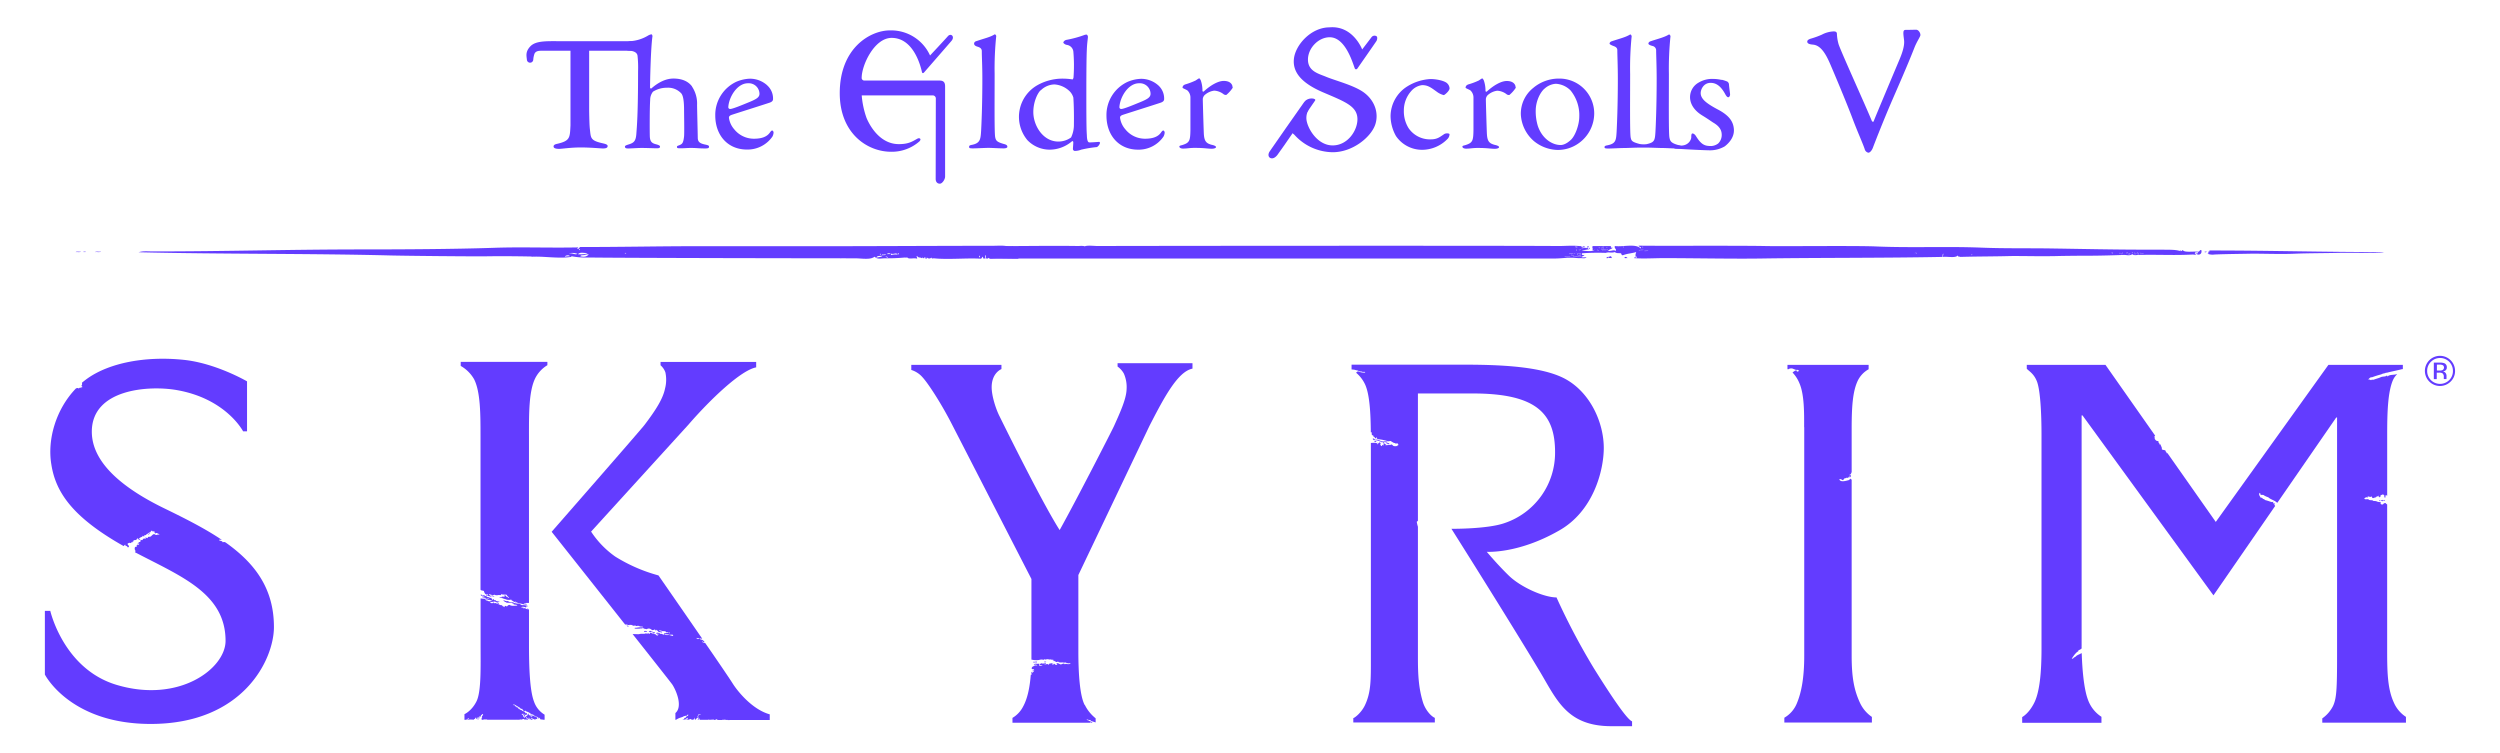 <svg id="图层_1" data-name="图层 1" xmlns="http://www.w3.org/2000/svg" viewBox="0 0 1034.65 311.81">
  <g>
    <path d="M569.67,15c.5.31.31,1.42,0,1.95s-7.7,11.1-7.84,11.33c-.27.45-.91.66-1.18-.08-1-2.75-4-12.78-10.34-12.78-4.74,0-9,4.58-9,9.22,0,4.91,4.46,5.85,7.56,7.16,3.79,1.58,11.74,3.56,15.74,6.59,4.58,3.47,6.06,8.77,4.53,13.23C567.34,56.8,559.79,63,551.55,63a21.66,21.66,0,0,1-15.9-7.27L534,54.38l2-4.78,5.7-4.4a6.68,6.68,0,0,0-.92,4.86c.75,3.76,4.73,10.12,10.76,10.12,6.28,0,10.35-6.28,10.25-11-.11-5.33-5.32-7.14-14.3-11s-12.52-8.38-12-13.71c.52-5.73,7-13.15,14.78-13.15,9.73-.83,13.48,9.14,13.48,9.14s3.64-4.74,3.86-5.06a1.57,1.57,0,0,1,2.09-.4" fill="#633cff"/>
    <path d="M539.87,42.06c-1.47,2-13.64,19.48-14.38,20.57s-.64,2.12,0,2.61,1.82.54,3.09-1,15-21.71,15.69-22.63-2.89-1.55-4.35.47" fill="#633cff"/>
    <path d="M356.62,32.14c0-5.1,5.19-16.46,12.4-16.46,8.7,0,11.78,10.7,12.53,14.1.14.64.55.57.9.18s9.72-11.17,11.3-13-.2-3.38-1.44-2c-1.59,1.81-7.4,8-7.4,8a17.68,17.68,0,0,0-16.65-10.38c-7.94,0-20.72,7.12-20.72,26,0,16.43,11.18,24.23,21.33,24.23a17.33,17.33,0,0,0,11.67-4.32c1-1.1-.12-1.5-.74-1.16-2.1,1.12-3.58,2.32-7.81,2.32-7.34,0-11.63-6.72-13.36-10.82a36.5,36.5,0,0,1-2-9.35h29.22a1.31,1.31,0,0,1,1.45,1.47c0,.8-.05,29-.06,33.07,0,1.27.67,2,1.72,2s2.18-1.84,2.18-2.91V35.77c0-1.5-.49-2.43-2.3-2.43h-31.1a1.12,1.12,0,0,1-1.14-1.2" fill="#633cff"/>
    <path d="M286.38,35.81a12.69,12.69,0,0,1,2.11,7.67c.07,4.47.22,9.28.29,13.54,0,1.77,1,2.34,2.83,2.76,1.46.29,1.83.47,1.83.89,0,.65-.37.77-1.75.77-2.47,0-3.27-.21-5.75-.21-1.67,0-2.38.14-4.48.14-1.09,0-1.29-.09-1.29-.59s.56-.44,1.36-.85,1.29-.78,1.58-3.48c.15-1.35,0-9.56,0-10.7,0-3.9-.36-6.17-1.16-7.1a7.39,7.39,0,0,0-5.89-2.34,10.71,10.71,0,0,0-5.81,1.63,5.43,5.43,0,0,0-1.17,3.48c-.22,3-.22,12.61-.14,15.17.14,2.35,1.16,2.77,2.83,3.19,1,.29,1.39.54,1.39.89,0,.65-.59.7-1.61.7-.58,0-4.21-.14-5.95-.14s-4.29.21-5.53.21c-.65,0-1.43,0-1.43-.77,0-.35.34-.53,1.87-1,1.89-.63,2.61-1.42,2.83-4.05.22-3,.73-8,.73-26.14a45.07,45.07,0,0,0-.22-6.39c-.22-1.85-2.64-2.13-4.14-2.19-.32,0,1-2.78,1-3.35,0-.28-1-.48-1-.48a16.17,16.17,0,0,0,8.5-2.35,3.84,3.84,0,0,1,1.38-.51c.3,0,.44.57.44.78-.73,5.12-1,19.15-1,21.21a.41.41,0,0,0,.51.43c3-2.64,6.11-4.12,9.16-4.12,3.63,0,6.18,1.2,7.7,3.26" fill="#633cff"/>
    <path d="M301.42,44.29a.73.73,0,0,0,.72.81c.9.07,4.82-1.56,8.1-2.91,3-1.24,4.08-2,4.08-3.42a4.45,4.45,0,0,0-4.78-4.31c-4.46,0-7.85,5.66-8.12,9.83m16.05-9A7.3,7.3,0,0,1,319.93,41c0,.79-.59,1.18-1.3,1.45-.95.35-13.15,4.21-15.56,5-.94.3-1.44.63-1.38,1.34a9,9,0,0,0,2.18,4.72,10.4,10.4,0,0,0,8.14,3.9c3.2,0,5.38-.78,6.62-2.55.29-.43.65-.85.94-.85s.58.49.58.85a4,4,0,0,1-.5,1.7,12.5,12.5,0,0,1-10.55,5.33c-7.84,0-13.08-5.82-13.08-14.13a15.13,15.13,0,0,1,8.72-13.92,15.66,15.66,0,0,1,5.53-1.27,10.63,10.63,0,0,1,7.2,2.7" fill="#633cff"/>
    <path d="M463.28,44.29a.73.73,0,0,0,.72.81c.9.07,4.82-1.56,8.1-2.91,3-1.24,4.07-2,4.07-3.42a4.44,4.44,0,0,0-4.77-4.31c-4.46,0-7.85,5.66-8.12,9.83m16.05-9A7.3,7.3,0,0,1,481.79,41c0,.79-.59,1.18-1.3,1.45-.95.35-13.14,4.21-15.56,5-.94.3-1.44.63-1.38,1.34a9.09,9.09,0,0,0,2.18,4.72,10.4,10.4,0,0,0,8.15,3.9c3.19,0,5.37-.78,6.61-2.55.29-.43.65-.85.94-.85s.58.49.58.85a3.74,3.74,0,0,1-.51,1.7A12.46,12.46,0,0,1,471,61.94c-7.85,0-13.08-5.82-13.08-14.13a15.11,15.11,0,0,1,8.72-13.92,15.57,15.57,0,0,1,5.52-1.27,10.63,10.63,0,0,1,7.2,2.7" fill="#633cff"/>
    <path d="M404.16,17c3.34-1.15,5.52-1.57,7.48-2.77.22-.15.66.42.66.71a129.54,129.54,0,0,0-.66,15.66c0,10.36-.14,24.21.22,26.13.29,1.42.62,2.05,3.75,2.9,1.09.29,1.3.68,1.3,1.12s-.69.66-1.56.66c-1.75,0-4.87-.21-6.18-.21-1.67,0-4.87.21-6.39.21s-1.7-.1-1.7-.66.46-.68,1.26-.82c3.34-.72,3.49-2.28,3.71-5.83.14-2.7.51-10.37.51-21.58,0-5.26-.23-9.06-.23-11.19,0-.57,0-1.49-1.74-2-1.44-.41-1.45-1.06-1.45-1.34s.22-.78,1-1" fill="#633cff"/>
    <path d="M430.65,37.37c-1.38,1.35-3,5-3,9,0,5.68,4.07,12.21,10.32,12.21a8.9,8.9,0,0,0,5.31-1.7,12.2,12.2,0,0,0,1.16-4.69c.07-4.54,0-8.45-.22-11.78a6,6,0,0,0-1.6-2.7,10,10,0,0,0-6.25-2.77,8.39,8.39,0,0,0-5.67,2.48m13-4.54c.29.07.51-.42.58-.78a66.34,66.34,0,0,0-.07-10.84,3.16,3.16,0,0,0-2.74-2.69,2.34,2.34,0,0,1-1.4-.86c0-.63.8-1.13,1.23-1.2a45.64,45.64,0,0,0,7.41-2,3,3,0,0,1,.95-.2c.22,0,.66.5.58,1.13-.36,3.76-.65,2.67-.65,24.4,0,14.34.15,14.84.22,16.19.07,2.62.65,2.91,1.09,2.91.79,0,3.19-.16,3.92-.23.29,0,.44.35.44.42A3,3,0,0,1,454,60.86a51.24,51.24,0,0,0-6.54,1.08,7,7,0,0,1-2.71.52.85.85,0,0,1-.71-.73c0-.64.15-1.92.15-2.91a.46.46,0,0,0-.44-.43,14.35,14.35,0,0,1-9.44,3.55A12.82,12.82,0,0,1,425.2,58a15.06,15.06,0,0,1,4.22-22.79A21.3,21.3,0,0,1,439,32.55a27.37,27.37,0,0,1,4.65.28" fill="#633cff"/>
    <path d="M490.31,35a29.35,29.35,0,0,0,4.55-1.71c.87-.57,1.23-.86,1.45-.86s.58.66.65.86a12.82,12.82,0,0,1,.69,4.32c0,.28.36.35.51.28,2.83-2.63,6-4.4,8.29-4.4,3,0,3.63,1.77,3.63,2.41,0,.14.2.2,0,.56a13.22,13.22,0,0,1-2.56,2.83,1.93,1.93,0,0,1-1-.21,7,7,0,0,0-4-1.57,7.37,7.37,0,0,0-4,1.87,2.67,2.67,0,0,0-.73,1.56c0,1.42.37,13.55.44,14.61.15,2.06.57,3.12,1.71,3.8a7.12,7.12,0,0,0,2,.68c1.16.35,1.31.6,1.31.89s-.66.63-1.75.63c-1.82,0-2.87-.35-7.09-.35-2.18,0-3.05.29-4.8.29-.8,0-1.52-.29-1.52-.86,0-.42.87-.46,1.45-.68,2.84-.92,3.05-1.87,3.13-6.13V40.29a4,4,0,0,0-1.33-2.93c-1.1-.6-1.94-.84-1.94-1.12a1.36,1.36,0,0,1,.94-1.21" fill="#633cff"/>
    <path d="M607.45,35A28.93,28.93,0,0,0,612,33.32c.88-.57,1.24-.86,1.45-.86s.58.66.66.86a13.07,13.07,0,0,1,.68,4.32c0,.28.37.35.52.28,2.83-2.63,6-4.4,8.28-4.4,3,0,3.63,1.77,3.63,2.41,0,.14.21.2,0,.56a13.49,13.49,0,0,1-2.56,2.83,1.88,1.88,0,0,1-1-.21,7,7,0,0,0-4-1.57,7.36,7.36,0,0,0-4,1.87,2.71,2.71,0,0,0-.72,1.56c0,1.42.36,13.55.44,14.61.14,2.06.56,3.12,1.7,3.8a7.12,7.12,0,0,0,2,.68c1.16.35,1.31.6,1.31.89s-.66.63-1.74.63c-1.82,0-2.88-.35-7.09-.35-2.19,0-3.06.29-4.8.29-.81,0-1.53-.29-1.53-.86,0-.42.88-.46,1.46-.68,2.83-.92,3.05-1.87,3.12-6.13V40.29a4,4,0,0,0-1.33-2.93c-1.1-.6-1.94-.84-1.94-1.12a1.38,1.38,0,0,1,.94-1.21" fill="#633cff"/>
    <path d="M598.83,34.39a3.18,3.18,0,0,1,1.09,2.14c0,1.13-2.11,2.83-2.4,2.83A8,8,0,0,1,594.68,38c-2.39-1.7-3.63-2.77-6.1-2.77a7.13,7.13,0,0,0-4.5,2.42A12,12,0,0,0,581,45.82a13.16,13.16,0,0,0,1.89,7.11,10.69,10.69,0,0,0,9.16,4.75c2.69,0,3.68-.85,5.57-2.13.8-.57,2.28-.36,2.28,0a2.87,2.87,0,0,1-.95,2.07A14.72,14.72,0,0,1,588.51,62a13.07,13.07,0,0,1-10.76-5.68A17.19,17.19,0,0,1,575.5,48a14.67,14.67,0,0,1,7-12.29,20.32,20.32,0,0,1,9.52-3c2.18,0,5.38.57,6.76,1.63" fill="#633cff"/>
    <path d="M639.14,36.74c-1.89,1.7-3.57,5.39-3.57,9.08a20.79,20.79,0,0,0,.88,6.32c1.81,5.32,6,7.88,9.45,7.88.79,0,2.4-.35,4.43-2.34,1.81-1.92,3.27-6.32,3.27-9.37A16.16,16.16,0,0,0,650,37.44a9.28,9.28,0,0,0-6.1-2.77,7.7,7.7,0,0,0-4.73,2.07M659.78,47a15.16,15.16,0,0,1-6.32,12.21,14.76,14.76,0,0,1-9,2.84,16.06,16.06,0,0,1-9.67-3.69,15.6,15.6,0,0,1-5.37-10.86,13.58,13.58,0,0,1,5.09-11.08,16.45,16.45,0,0,1,10.75-3.9A14.41,14.41,0,0,1,659.78,47" fill="#633cff"/>
    <path d="M694.62,60.05c-3.13-.85-3.42-1.7-3.71-3.12-.36-1.92-.22-15.94-.22-26.3A129.54,129.54,0,0,1,691.35,15c0-.29-.44-.86-.66-.72-2,1.21-4.13,1.64-7.48,2.77-.8.22-1,.71-1,1s.48.67,1.79,1a1.85,1.85,0,0,1,1.41,1.67c0,2.12.22,6.6.22,11.86,0,11.21-.36,19.34-.51,22-.22,3.55-.36,4.37-3.71,5.09a9.8,9.8,0,0,1-2.84-.08c-3.13-.84-3.42-1.28-3.7-2.7-.37-1.91-.22-15.9-.22-26.26A130.71,130.71,0,0,1,675.28,15c0-.29-.43-.86-.65-.72-2,1.21-4.15,1.64-7.49,2.77-.8.22-1,.71-1,1s.74.68,1.82,1.07,1.38,1,1.38,1.6c0,2.12.22,6.6.22,11.86,0,11.21-.37,19.3-.51,22-.22,3.55-.36,4.83-3.71,5.54-.8.14-1.29.27-1.29.76s.27.59,1.73.59,4.72-.21,6.4-.21c1.3,0,4.43-.17,6.17-.17h3.5c1.52,0,4.73.17,6.4.17,1.3,0,4.42.21,6.17.21.87,0,1.48,0,1.48-.55s-.17-.55-1.26-.84" fill="#633cff"/>
    <path d="M712.53,33a14.3,14.3,0,0,1,2.37.78,1.6,1.6,0,0,1,.64,1c.08,1.28.44,3.7.47,4.2s-.22,1.27-.8,1.27c-.29,0-.75-.42-1.16-1.21-1.8-3.33-3.7-4.75-6.1-4.75-3,0-4.19,2.91-4.1,4.4.14,2.42,2.58,4.26,7.6,6.89,4.21,2.34,5.95,4.76,6.14,8s-2.07,5.68-3.81,7a12,12,0,0,1-6,1.63c-2.19,0-10.64-.42-14.66-.72-.23,0-.42-1.61,1.47-1.32,4.15.63,5.42-2.47,5.36-3.43,0-.78.06-1.5.5-1.5s1,.36,1.47,1.14c2.25,3.62,3.71,4.06,6.33,4.06a5.29,5.29,0,0,0,2.85-1.07,4.94,4.94,0,0,0,1.44-3.91c-.11-1.91-1.22-3.4-3.55-4.75-1.82-1.21-2.27-1.56-4.61-3s-4.74-3.84-4.93-7.17a6.89,6.89,0,0,1,3.62-6.4,10.7,10.7,0,0,1,5.73-1.48,17.09,17.09,0,0,1,3.73.42" fill="#633cff"/>
    <path d="M263.44,21l.23-3.95H232.82c-6.24,0-11-.35-13.36,2.16-2.07,2.21-1.56,3.87-1.4,5.5a1.32,1.32,0,0,0,2.63.06,9.38,9.38,0,0,1,.49-2.47c.29-.72,1-1.29,2.6-1.29H236.1V51.92c-.26,5.08-.11,6.39-5.63,7.63-.77.16-1.37.47-1.37,1.06s.6,1,2.32,1c1.11,0,4.75-.59,9-.59,3.79,0,8.37.42,9.06.42.86,0,2-.08,2-1,0-.58-.8-.85-1.92-1.11-5.33-1.17-5-2.18-5.44-5.95-.16-1.44-.24-4.33-.29-7.56V21Z" fill="#633cff"/>
    <path d="M749.68,15.92A36.06,36.06,0,0,0,754,14.34,11.33,11.33,0,0,1,758.85,13c1,0,1.23.29,1.37.81a17.6,17.6,0,0,0,.75,4.65c1.43,4,11,25,13.72,31.62.15.16.53.63.76.08.61-1.63,7.18-17.25,10.7-25.59,1.65-3.9,2.07-6.33,1.86-8-.41-3.18-.52-4.2.71-4.2,1.75,0,2.73-.06,4.34-.06,1.07,0,2,1.76,1.64,2.55-.43,1.07-1.5,2.57-2.45,5-3.11,7.92-7.22,17.15-9.74,23-3,7-6.11,14.88-7.42,18.34-.32.85-1.1,2-1.86,2a2,2,0,0,1-1.49-1.43c-.69-2.18-2.85-6.87-5-12.57-2.62-7-8.23-20.25-9.43-23-1.94-4.44-4-7.47-7-7.73-1.68-.14-2.35-.53-2.36-1.23s.81-1.06,1.69-1.31" fill="#633cff"/>
    <path d="M982.22,104.59l.89,0-.89,0" fill="#633cff"/>
    <path d="M984.32,104.49l-1.21.07,2.38-.07c-.47,0-.72,0-1.17,0" fill="#633cff"/>
    <path d="M651.11,105.13a.66.66,0,0,1-.15,0,.34.34,0,0,0,.15,0" fill="#633cff"/>
    <path d="M665,106.33a.77.77,0,0,1-.17.5h.67a.75.75,0,0,0-.17-.5Z" fill="#633cff"/>
    <path d="M673.5,106.83c.06-.4-1.26-.8-1.17-.17.07.37.82.07,1.17.17" fill="#633cff"/>
    <path d="M667,106.83c.15-.54-.26-.52-.33-.84-.53.4-.85,0-1.17.5.4.55,1,.13,1.5.34" fill="#633cff"/>
    <path d="M408.41,106c0,.44-.09,1,.34,1,0-.44.09-1-.34-1" fill="#633cff"/>
    <path d="M372,105.22h-.33c0-.14-.07-.15-.17-.17-.06-.32.76-.24.5.17m-3.17.33a.93.93,0,0,1-.17-.66c1,.62,2.31-.6,2.84.5a6.33,6.33,0,0,0-2.67.16m-1.84-.33c.46-.49.72-.42,1.51-.33-.42.53-.58.1-1.51.33m.34,1.51H367v-.34h.34Zm-.17-.67c-.05.22-.42.13-.67.16.05-.23.42-.13.67-.16m-2.17-.84c.55.4,1.28-.13,1.67.17-.17.21-1.76.43-1.67-.17m-2.34,1.51c.41-1.18,1.54-.59,2.67-1-.45.78-1.87.58-2.67,1m1.51-1.68h.33v.34h-.33Zm-105-.33c-.37.51-1.07-.19,0,0m-19,1.34c.25-.58,1.08-.39,1.67-.51a6.41,6.41,0,0,1,1.83-.33c-.7,1-2,1.25-3.5.84m-1-.84c1-1,2.17-.48,4-.5-.79.63-3.09.56-4,.5m.5-2.17c.35-.07.31.24.33.5-.13,0-.17-.16-.33-.16Zm-4.18,2c.66-.7,2.76-.28,3.51,0-1.09.62-2.35-.66-3.51,0m-1.67,1.17c0-.51,1.83-.87,2-.16a10.5,10.5,0,0,0-2,.16m171.61.34c-.23-.06-.14-.42-.17-.67.58-.15.29.54.17.67m11.35-1.67c.27,0,.28.15.5.16a.79.79,0,0,0-.17.5c-.29,0-.38-.28-.33-.66m2.67-.17a.46.46,0,0,1,.5.33c-.14.32-.1-.18-.33-.16s-.14.3-.17.5c-.38-.23-.63.43-.67,0-.05-.59.66.11.67-.67m-13.52,2.34c.42-.08.47-.53.67-.84.37.31.31.92.66.84.74,0,.25-1.2.67-1.51.3.79-.14,1.18,0,1.51.83-.28,1.45.15,1.51-1,0,.53.11,1,.66,1,3.17-.19,6.53,0,11.35,0,.33-.93-.83-1.69-.5-3.17-.91.09.48,2.17-.33,2.17,0-1.14-.51-1.29-.17-2.17-1.05-.11-.59-1.74-1.5-2-.77.76-.92-.45-1.17.34-1.73-.81-4.47-.5-7.34-.5-26,0-53.71.21-77.29.16-17.16,0-27.91,0-44.24,0-16.67,0-31.74.36-48.74.34-.54.13-.36,1-1.34.66.05-.19.95-.48.17-.49-12,.23-23.14-.23-34.56.16-16.59.56-38.21.67-54.41.67-30.37,0-56,.83-86.8.83-1.93,0-3.94-.26-5.85.34,34.25.82,71.56.48,104.33,1.33,5.58.14,33.35.45,40.56.34,6.45-.1,13.37,0,20.71.16,3.61.08,9.06.73,12.85.17.74-.11.38-.11.83-.33a31.08,31.08,0,0,0,6.84.5c15.54.21,100.09.35,110.18.33,2.31,0,4.9.45,6.84,0a5,5,0,0,0,1.5-.67c1,1.2,2.37.69,4.35.67a79.21,79.21,0,0,0,8.18-.33c.16,0,.76.23.83-.17.57,1.13,2.81.17,4.17.67.22-.52-.49-.93,0-1.17.45.93,1.42.54,1.67.84s.34-.14.5-.17.17.36.34.33c.38-.06.69-.52,1-.5,0,.24-.28.28-.33.5H383c.63.25.75.13.5-.5a1.26,1.26,0,0,0,2,.17c.07.66.71.3,1,.33,5.82.62,13.85-.19,19.37.17" fill="#633cff"/>
    <rect x="347.82" y="106.49" width="0.33" height="0.34" fill="#633cff"/>
    <path d="M35.5,104.15c-.3.1-1-.2-1,.17.3-.1,1,.2,1-.17" fill="#633cff"/>
    <path d="M33.49,104.15c-.67.12-1.77-.21-2.17.17.67-.1,1.78.22,2.17-.17" fill="#633cff"/>
    <path d="M41.84,104.15c-.78.12-2-.21-2.51.17.79-.11,2,.22,2.51-.17" fill="#633cff"/>
    <path d="M913.38,104.15c-.29.1-1-.2-1,.17.19.2.77.06,1-.17" fill="#633cff"/>
    <path d="M913.54,105a6,6,0,0,0,3,.33c4.17-.19,10.1-.24,14.52-.33s12.54.26,18.53,0c5.25-.23,13.28-.23,17.2-.33,5.44-.14,11.24.06,15.42-.07l.89,0,1.21-.07c.45,0,.7,0,1.17,0l-2.38.07-.89,0c-2.78.12,4.5,0,4.27-.27a2.77,2.77,0,0,0-.5,0c-25,0-47.52-.68-71.44-.66-.2,0-.19.26-.17.5-1.39-.08.53.63-.84.83" fill="#633cff"/>
    <path d="M816.06,105.66c-.42-.44.48-1,0,0m-23.53-1h.66a.35.35,0,1,1-.66,0m-114.36-.84c1.11-.87,2.25-.18,4-.16-1,.56-2.27,0-4,.16m1.5-1.67H680v.33h-.34Zm-8-.16a.45.45,0,0,1,.34.49.45.45,0,0,1-.34-.49M665,103.15c.27,0,.28.16.5.17.06.33-.76.25-.5-.17m-.33.67h-1.34c-.19-1.49,1.44.3.83-.83.35.1.64.26.51.83m-1.51-.83c-.11-.17-.38-.17-.33-.51.43.11.6-.06.5-.49.38,0,.18.48.5.49-.34.28-.46.77-1,.84-.06-.28.13-.31.33-.33m-1-.34h-.33c0-.14-.07-.15-.17-.17-.07-.32.76-.24.5.17m-1.17.67c.25.09.42.25.67.34-.07.37-1,.22-.67-.34m3.68-1c.33-.06.51,0,.5.33h-.5Zm-10.35,3c-.23-.06-.27-.3-.51-.34.07-.41.65,0,.51.34m-.67,1c0-.18.33-.12.33-.34-.07-.41-.76-.13-.5.34-1,0-1.67-.45-2.51-.17a1.31,1.31,0,0,1,.51-.34c-.08-.37-.83-.06-1.17-.16.06-.22.29-.26.33-.5-.45-.34-.65,0-1.17,0,0-.7,1.88-.17,1.65,0,.51-.13,1-.76,1.86-.3-.12.51-.12.31,0,.83.41,0,.81,0,.83-.33.32.06.68,1.24-.16,1m-5.68,0c-1.62-.14,1.36-.32,2-.17a4.47,4.47,0,0,1-2,.17m4.67-2.67h-.33v-.34h.33Zm.17-1.51c-.09.58-.65.1-1,0,.07-.37.88-.13,1,0m.5,2.51h.34V105h-.34Zm.84-1.51c0,.3-.29.39-.67.34-.17-.51.37-.3.67-.34m-243.72,3.51c-.28-.17-.18-.71-.34-1,.22.06.27.29.5.33,0,.3-.2.36-.16.67m-.34-1.67c.15,0,.16-.06.17-.16.33-.07.25.75-.17.5Zm-2.67-2c.18-.33.61.49.67.83-.83.34-.24-.76-.67-.83M874,104.49c.27,0,.29.16.5.17.07.32-.76.24-.5-.17m3.34,0c.14.47,1,.41,1.17,0,.19,0,.09.17,0,.17,0,.19,0,.3.16.33-.36.29-.66.22-1.5,0a.75.75,0,0,0,.17-.5m4.34.5c-.44.63-1.09,0-1.5,0,0-.19,0-.3-.17-.33.43-.42,1,.39,1.67.33m.67-.67c.72.07-.18,1,0,0m1.67.34c.45.15-.39.37-.33.67-.39,0-.19-.48-.51-.5.07-.58.92.24.84-.17m1,.67c-.46,0-.47-.41-.49-.84.47,0,.48.41.49.84m2.18-.5c.1.18-.82,0-1.34.33a.44.44,0,0,0-.33-.5,11.47,11.47,0,0,1,1.67.17M850.11,106c5-.13,10.39-.16,14.86-.17,4.21,0,10.36-.19,14.19-.33.9,0,2.25.49,3.34-.33.59.67,1.77.35,2.67.33,9.63-.16,14.16.24,22.37-.16.33,0,1.52.37,1.5-.5-.17-.63-.42.86-.67.16.09-.95.73-.42,1.34-.67,0,.48-.57.33-.34,1,1.34.28,2-.68,1.67-1.84-.8-.14-.62.72-1.33.67-2.59-.16-5.64.42-6.35-.67-.3.14-.46.43-.83.5.09-.72-.34-.12-.5-.17-2-.59-5-.43-7.52-.5-2.21,0-4.58,0-6.84,0-12.94,0-25.77-.3-39.06-.5-9.37-.14-19,.05-28.71-.34-14.37-.57-29.11.14-43.57-.49-8.27-.37-39,0-45.74-.17-12-.24-48.14,0-52.42-.17,0,.61,1.42.58.84,1.17-2.18-2.15-7.33-.54-10.69-1-.36,1.1.89,1.24.34,2-1.09-.56-1.62.18-3.17,0,.46-.66,1.52-.7,2-1.34-.68.2-1.11-.22-.67-.66h-7.68c-.38.92.35,1.09-.16,1.67.73.16.44,0,1-.17-.84,1-4,.47-5.34.34.56-.2,1.34-.17,2-.34.47-.13,1.86-.09,1-.84-.44,0,.44.65-.33.51-.71-.46,1-1.28,0-1-.89-.54.18.45-.5.66-.35-.18-.36-.18-.17.17-.39-.63-1.69.16-2.17-.17.2-.28,2.14-.3,1.34-.5-.3-.62-.49.1-1.17,0-.41-.42-.74-.29-1.17-.33-2.84-.29-5.78,0-8.51,0-19.31-.2-178.23-.08-190.47,0-1.59,0-3.88-.32-5.18,0-.74.18-.11.16-.83,0a9.53,9.53,0,0,0-2,0c-13.87-.22-26.47.15-39.9,0a38.86,38.86,0,0,0,1.67,3.67c-.15-1.22.28-.26.33-.83,1.14.21.27,1.47.83,2.33,55.74,0,216.31,0,234,0,2.38,0,4.63-.37,7.18-.33,1,0,2.16.22,3.68.17.72,0,1.68.29,2.33-.34-.67-.1-1.78.22-2.17-.16.44-.29,1.09-.37,1.34-.84-.76.2-1.38,0-1-.66a92.23,92.23,0,0,1,9.85-.17c1-.47,2.25.15,3.66-.34.88.65,1.69.36,2.51.51.51.34,0,.69.83.83,1.85-.76,3.73-.78,5.51-1.34,0,.45-.44,1-.17,1.67-.52.66.65-.26.5.67-.36-.09-1.07-.4-1.16.17,3.91.31,8.32,0,12.35,0,11.64,0,29.24.35,40.4.16,21.74-.35,50.93-.18,74.78-.66.25-.37,0-1.25.5-1.34-.17.38-.11,1-.33,1.34,2.08-.26,5.3.62,6.34-.67-.19.75.68.44,1,.67,6.3-.2,13.39-.17,19.86-.34,4.64-.12,12.93.16,18.86,0" fill="#633cff"/>
    <path d="M652.8,102.15c-.12-.13-.93-.37-1,0,.35.1.91.58,1,0" fill="#633cff"/>
    <path d="M663.82,102.49c-.32,0-.12-.56-.5-.5.09.43-.07.6-.5.5-.05.33.22.33.33.5-.2,0-.39.05-.33.33.54-.07.66-.56,1-.83" fill="#633cff"/>
    <path d="M671.66,102a.47.47,0,0,0,.34.5.45.45,0,0,0-.34-.5" fill="#633cff"/>
    <rect x="679.67" y="102.16" width="0.34" height="0.33" fill="#633cff"/>
    <path d="M661.65,102.49c.1,0,.19,0,.17.16h.33c.26-.41-.57-.49-.5-.16" fill="#633cff"/>
    <path d="M664.65,102.32v.33h.5c0-.29-.16-.39-.5-.33" fill="#633cff"/>
    <path d="M225.79,103v.33c.17,0,.2.14.34.17,0-.27,0-.58-.34-.5" fill="#633cff"/>
    <path d="M664.15,103c.62,1.13-1-.66-.83.83h1.33a.6.6,0,0,0-.5-.83" fill="#633cff"/>
    <path d="M654.14,103.15c-.3,0-.84-.16-.67.34.38,0,.63,0,.67-.34" fill="#633cff"/>
    <path d="M665,103.15c-.26.42.56.49.5.17-.22,0-.23-.21-.5-.17" fill="#633cff"/>
    <rect x="652.3" y="103.32" width="0.33" height="0.33" fill="#633cff"/>
    <path d="M661.65,103.66c-.25-.09-.42-.25-.67-.34-.31.56.6.71.67.34" fill="#633cff"/>
    <path d="M678.17,103.82c1.74-.14,3,.4,4-.16-1.76,0-2.91-.71-4,.16" fill="#633cff"/>
    <path d="M882.33,104.32c-.18,1,.72.07,0,0" fill="#633cff"/>
    <path d="M225.3,105.16c.91,0,3.21.12,4-.5-1.83,0-3-.49-4,.5" fill="#633cff"/>
    <path d="M874.49,104.66c-.22,0-.24-.22-.51-.17-.26.41.57.49.51.17" fill="#633cff"/>
    <path d="M880.16,105c.41,0,1.06.63,1.5,0-.62.06-1.24-.75-1.67-.33.13,0,.2.14.17.33" fill="#633cff"/>
    <path d="M885,105.33c0-.43,0-.87-.5-.84,0,.43,0,.86.5.84" fill="#633cff"/>
    <path d="M221.62,105c1.16-.66,2.42.61,3.51,0-.75-.28-2.85-.71-3.51,0" fill="#633cff"/>
    <path d="M245.32,104.66c-1.06-.2-.36.51,0,0" fill="#633cff"/>
    <path d="M353.16,105.16c.93-.23,1.09.2,1.5-.34-.78-.09-1-.16-1.5.34" fill="#633cff"/>
    <rect x="653.3" y="104.66" width="0.33" height="0.33" fill="#633cff"/>
    <path d="M792.52,104.66a.36.36,0,1,0,.67,0Z" fill="#633cff"/>
    <path d="M357.67,105c.1,0,.2,0,.16.17h.34c.26-.41-.57-.49-.5-.17" fill="#633cff"/>
    <path d="M403.24,105.49a.77.77,0,0,1,.17-.5c-.21,0-.24-.21-.5-.16-.05.37,0,.62.33.66" fill="#633cff"/>
    <path d="M410.2,104.83c0,.1,0,.19-.11.16v.34c.28.25.33-.57.11-.5" fill="#633cff"/>
    <path d="M653.8,105c.24,0,.28.28.51.33.14-.34-.44-.74-.51-.33" fill="#633cff"/>
    <rect x="350.32" y="104.99" width="0.33" height="0.33" fill="#633cff"/>
    <path d="M226.3,106c1.55.42,2.8.13,3.5-.83a6.35,6.35,0,0,0-1.83.33c-.59.12-1.43-.08-1.67.5" fill="#633cff"/>
    <path d="M351.16,105.16c-.09.59,1.5.38,1.67.17-.4-.31-1.12.22-1.67-.17" fill="#633cff"/>
    <path d="M220,106.16a10.4,10.4,0,0,1,2-.17c-.19-.7-2-.35-2,.17" fill="#633cff"/>
    <path d="M348.82,106.66c.8-.43,2.22-.23,2.67-1-1.13.42-2.26-.18-2.67,1" fill="#633cff"/>
    <path d="M410.42,106.66c0-.31.19-.37.17-.67-.24,0-.29-.27-.5-.33.15.29.05.83.33,1" fill="#633cff"/>
    <path d="M391.56,106.49c.11-.12.41-.82-.17-.67,0,.26-.06.62.17.67" fill="#633cff"/>
    <path d="M353.33,106c-.25,0-.62,0-.67.17.25,0,.62.06.67-.17" fill="#633cff"/>
    <path d="M648,106.33a4.46,4.46,0,0,0,2-.17c-.64-.15-3.62,0-2,.17" fill="#633cff"/>
    <rect x="353.16" y="106.33" width="0.33" height="0.33" fill="#633cff"/>
    <path d="M407.41,103c.43.07-.17,1.17.67.83-.06-.34-.48-1.16-.67-.83" fill="#633cff"/>
    <path d="M878.65,105c-.12,0-.19-.14-.16-.33.09,0,.19-.14,0-.17-.17.42-1,.46-1.17,0a.75.75,0,0,1-.17.5c.84.22,1.14.29,1.5,0" fill="#633cff"/>
    <path d="M885.83,105.16c.52-.3,1.44-.15,1.34-.34a12.38,12.38,0,0,0-1.67-.16.44.44,0,0,1,.33.5" fill="#633cff"/>
    <path d="M405.58,105.33c0-.2,0-.48.16-.51s.19.49.34.17a.45.45,0,0,0-.5-.33c0,.77-.72.08-.67.67,0,.42.29-.23.67,0" fill="#633cff"/>
    <path d="M653.8,105.33c0,.36-.42.35-.83.33a1,1,0,0,1,0-.84c-.83-.45-1.35.18-1.86.31a.34.34,0,0,1-.15,0l.15,0c.23-.14-1.62-.67-1.65,0,.52,0,.72-.34,1.17,0,0,.23-.27.28-.33.5.34.1,1.09-.21,1.17.16a1.31,1.31,0,0,0-.51.34c.84-.28,1.52.14,2.51.17-.26-.47.43-.75.5-.34,0,.22-.29.16-.33.34.84.24.48-.94.16-1" fill="#633cff"/>
    <path d="M883.67,105.33c0-.3.78-.52.33-.67.08.41-.77-.41-.84.16.32,0,.12.56.51.51" fill="#633cff"/>
    <path d="M354.83,104.83a.94.94,0,0,0,.17.66,6.32,6.32,0,0,1,2.67-.16c-.53-1.11-1.82.11-2.84-.5" fill="#633cff"/>
    <path d="M816.05,105.66c.49-1-.4-.44,0,0" fill="#633cff"/>
    <path d="M984.66,207.38a.45.45,0,0,0,.5-.34c-.26,0-.58,0-.5.34" fill="#633cff"/>
    <path d="M985.33,207.21c.41.25.3-.07.5.17s.33-.16.33-.17c.2-.19.94.27.84-.17-.3-.35-.47,0-.67,0s-.08-.2-.33-.16c0,0,0,.15,0,.16s-.7-.14-.67.17" fill="#633cff"/>
    <path d="M569.67,182.67a1,1,0,0,0-.83-.16c-.26.5.87.43.83.16" fill="#633cff"/>
    <path d="M573.68,183.51c.54-.14.52.26.84.33,0-.31.55-.12.5-.5-.4.1-1.22-.21-1.34.17" fill="#633cff"/>
    <path d="M573.35,182.67c-.4,0-.94.09-1.34,0-1-.2-1.69-.91-2.84-.66-.41-.1-.35-.65-1-.51-.12.46.33.34.34.67a5.33,5.33,0,0,1,2.16.34,4.41,4.41,0,0,0,1,.33s0,.15,0,.17.53,0,.67,0,.4.74.5.16c-.1,0-.19-.13,0-.16.63-.13.79.2,1.33.16,0-.55-.55-.46-.83-.5" fill="#633cff"/>
    <path d="M433,273.82c-.24.09-.86-.2-.84.17a.54.54,0,0,0,.84-.17" fill="#633cff"/>
    <path d="M429.12,273.82h-.67v.33c.3,0,.84.17.67-.33" fill="#633cff"/>
    <path d="M428.29,274.15c-.13,0-.2-.14-.17-.33h-.33c0,.17-.14.2-.17.33.29.12.51.19.67,0" fill="#633cff"/>
    <path d="M93.35,265.22c0,11.47-19.23,25.95-45.07,18.23-22-6.56-27.47-30.64-27.47-30.64H18.57v26.35s10.34,20.45,43.8,20.45c38.28,0,51-26.66,51-40.1,0-16-7.91-26.43-20-35a.56.56,0,0,1-.22-.11c-.12-.16-.88,0-1,0s-.13-.31-.17-.34a2.63,2.63,0,0,0-.5-.16c-.26-.14-.77-.1-.83-.51a3.12,3.12,0,0,1,1.21.07c-6.82-4.6-14.87-8.7-23.53-12.91C51.87,202.6,38,192,38,178.66c0-17.66,23.51-19.22,35-17.25,20.6,3.53,27.61,17.1,27.61,17.1h1.63V157.83s-12.81-7.5-26.16-8.9c-16-1.67-30.77,1.28-39.82,7.65-.8.57-1.58,1.18-2.33,1.8a5.42,5.42,0,0,1,0,1.09c-.93.22.65.48,0,.83-.31,0-.37-.18-.67-.16,0,.39.49.18.5.5-.59-.15-.41,0-1-.17.1.67-.49-.08-1,.17,0,0-.14.07-.31.1-8.32,8.61-11.91,21.13-10.21,31.4C23,203.63,29.9,214,51.17,226c.35-.39.62-.66.69-.58-.06.3.35.67.33.67s.28-.21.34-.17.26.94.67.5c.63-.72-.59-.65-.34-1.5.22,0,.23-.22.5-.17.22-.24.44,0,.67,0s.4-.51.83-.33c.14-.06.13-.06,0-.17s.33-.16.34-.17,0-.56.33-.5c.53-.19.44.05.84-.17s.29-.88.67-.49c.14.2.81.72,1,.33a3.08,3.08,0,0,1-.67-.5c.1,0,.23,0,.33,0s.1-.14.17-.17a6.57,6.57,0,0,1,.67-.33c.45-.12.34-.22.5-.5.25.08.42.25.67.33-.14-.6.35-.83.66-.5.1-.14.16-.46.34-.5.36-.09.28-.14.5-.33s.36-.17.5-.34.27,0,.33,0c.39-.27.53-1.08,1-.67,0,.37.6.08.84.17-.06.21.3.23.33.33.08.28-.36-.07-.33.17s.14.2.33.17c-.06.18-.2.4,0,.17.32,0,.37-.2.67-.17.36.24.9.32,1.17.66a3.21,3.21,0,0,0-1.34.17c-.53,0-.56-.45-1.16-.33a3.54,3.54,0,0,0-.67.5c-.21.17-.33.44-.67.5-.33.28-.21,0-.67,0,0,.13-.14.19-.33.17,0,.19,0,.47-.17.5,0-.25-.4-.16-.67-.17,0-.26-.27,0-.33.17.2,0,.39,0,.33.33a1.38,1.38,0,0,0-1-.16c.08.21-.28.09-.33.16s.3.3,0,.33c-.32.31-.42,0-.83,0a1,1,0,0,1-.17.67c.37.38-.44.15-.67.34,0,0,0,.28,0,.33-.13.5-.52.14-.67.5.54.16,1.21-.71.84,0,0,.1,0,.2-.17.17s-.32.24-.67.16c-.46.33.37.76-.33.67-.81.08-.65.86-.5,1.51,0,.21.23.08.33.17a5.58,5.58,0,0,1-.36.61c18.8,9.91,37.51,16.9,37.51,36.69" fill="#633cff"/>
    <path d="M967.22,172.74v98.78c0,13.4-.19,17.5-1.67,20.67a14.05,14.05,0,0,1-4.45,5.13v1.76h34.63v-2.39a13.45,13.45,0,0,1-5-5.9c-2.51-5.43-2.78-12-2.78-21v-61a3.22,3.22,0,0,1-.61-.51c0-.16-.46-.09-.67,0,0,0,0,.15,0,.17s-.28,0-.33,0,0,.36-.17.33h-.67c.06-.17-.09-.11-.16-.16-.43-.35.22-.29,0-.67-.05-.09-.39,0-.34-.17a3,3,0,0,1-1.5-.33c-.62-.15-.94-.07-1.33-.17-.11,0-.15-.16-.17-.17-.72-.21-1.43.07-1.84-.5-.57-.09-1.57.25-1.66-.33a2.17,2.17,0,0,1,.83-.5c.19-.07.25.27.5.17,0,0,0-.29,0-.34.2-.44,1.35.41,1.51-.17.47.09.24.88,1,.67.31-.17.69-.19,1-.33.1-.05.19-.26.34-.34s.61.1.5-.33c.4.05.1.79.67.67,0-.1,0-.19.16-.17s.14.19.17,0-.06-.61.17-.66c.61-.22.67-.44,1.17-.17.08,0,.1.26.33.17.4.06-.16.13-.17.16,0,.22.12.38.17.5s.1.19,0,.34c.22,0,.34.26.33-.17.37-.54,0-.31-.16-.5.24,0,.28-.27.5-.33a.67.67,0,0,1,.44.27V180.06c0-9.13.23-17.77,2.4-22.78a8,8,0,0,1,1.69-2.4s0,0,0-.08c-.88.34-2.23.27-3,.5-.51.15-.63.22-.83.5-.27,0-.13-.43-.5-.34-.16.25-.6.29-.84.34s-.78.06-1.17.16a5.76,5.76,0,0,0-.83.34c-.33.13-.75.25-1,.33-.44.14-.84.26-1,.33s-.12,0-.17,0-.14.17-.17.17a6.66,6.66,0,0,1-1,0s-.1.15-.16.17a.46.46,0,0,1-.5-.17c-.12-.14-.72.15-.68-.17a9.06,9.06,0,0,1,.68-.66,4.91,4.91,0,0,1,.5-.17c.09,0,.24,0,.33,0a36.46,36.46,0,0,1,3.67-1.16c.3-.1.48-.24.83-.34s1.05-.18,1.17-.34.28,0,.34,0c1.23-.35,2.25-.55,3.5-.83,1-.22,2.05-.46,2.84-.67a1.76,1.76,0,0,1,.38,0V151H963.64l-46.62,65-20-28.47-.33.06c0-.59-.5-.61-.5-1.16-.43-.24-1.18-.16-1.5-.5.12-1-.45-1.24-.5-2-.44.1-.61-.07-.5-.5-.3,0-.39-.29-.34-.67-.22-.33-.59-.2-.83-.33a1.85,1.85,0,0,1-.67-.67c-.24-.4,0-.62-.17-.83s0-.33.25-.63L871.37,151H838.8v1.61c1,1.07,3,2.06,4.26,5.39,1.34,3.68,1.84,12.92,1.84,22.11v88.39c0,9.55-.73,17.79-3,22.34s-5,5.92-5,5.92v2.37h32.81v-2.47a14,14,0,0,1-5.56-7c-1.73-4.52-2.4-12.82-2.61-19.35a4.84,4.84,0,0,0-.78.39,9.08,9.08,0,0,0-1.33.66c-.12.09-.24.27-.34.33s-.58.36-.83.51c-.1.06-.22.28-.34.33s-.48.12-.5,0c.46-.62.85-1.27,1.34-1.83a11,11,0,0,1,.83-.84c.15-.13.37-.19.5-.33s0-.27,0-.34.38,0,.34-.16a3.18,3.18,0,0,0,1.07-.65c0-.28,0-.56,0-.83,0,0-.06-.05-.06,0s0-.1.06-.11c0-.53,0-1,0-1.52v-94h.37l54.19,74.47,25.54-37a2.39,2.39,0,0,1-.35-.6c0-.11.18-.25.17-.33-.08-.37-.47,0-.67-.17,0,0,0-.27,0-.33s.25-.22,0-.34c-.31.34-.79.08-1.17,0a19,19,0,0,0-2.17-.67c-.08,0-.24-.27-.33-.33s-.32-.06-.5-.16-.23-.27-.34-.34a1,1,0,0,0-.67-.16c-.26-.67-1-1.3-.33-2,.34.11.11.78.5.84s1-.07,1.17.17a7.2,7.2,0,0,0,1.84.83c.89.89,2.38,1.18,3.34,2a3.19,3.19,0,0,0,.41.28l24.34-35.25Z" fill="#633cff"/>
    <path d="M746.7,176.77v94.62c0,9.1-1.16,15.12-3,19.56a12.17,12.17,0,0,1-5.23,6.09v2H774.7v-2.34a14.37,14.37,0,0,1-4.8-5.55c-2.55-5.38-3.57-10.7-3.57-19.8V198.51a1,1,0,0,1-.35-.31c0-.26-.27,0-.33.16a1.2,1.2,0,0,0-.5.34c-1.25.31-3.59,1.1-4-.5.29.44.63-.23.66.16.49,0,.52.38,1,.34.16-.18.27-.52.51-.67s.33-.08.66-.17c.13,0,.12-.15.17-.16s.71.12.83,0,0-.33,0-.34c.49-.08.43.75.5,0-.09,0-.19,0-.16-.16.77-.15.17.26.5.33,0-.17.13-.2.16-.33s.21-.29,0-.5c-.25,0-.61.06-.66-.17a1,1,0,0,0,.66-.33s.14,0,.17,0-.17-.52-.17-.51.13-.05.35-.07V177.35c0-9.19.47-15,2.27-19.23a10.82,10.82,0,0,1,4.75-5.3V151H739.76v1.77a1.32,1.32,0,0,1,.27.1,2.33,2.33,0,0,1,1.75-.36c.28.07.62.27.84.33l.5.17c.11,0,.13.15.16.17s.36-.16.33-.17a1.76,1.76,0,0,1,1,.5,3.63,3.63,0,0,1-1,.33c.26-.71-.64-.54-.83-.33a6.4,6.4,0,0,0-.92.66,14.22,14.22,0,0,1,2.8,4.32c2.17,4.82,2,13,2,18.33" fill="#633cff"/>
    <path d="M318.57,295.64c-7.46-2.07-13.54-9.92-15.25-12.63-1.22-1.95-6-9-11.46-16.89-.61,0-1.1-.2-1.29-.65.52-.08.38.51,1,.33a.37.37,0,0,0,0-.11l-.24-.34-.08-.05a1.71,1.71,0,0,0-.67-.5c-.26-.14-.86,0-.84-.49-.51-.13-.49.28-1,.16a3,3,0,0,1-.66-.5c.61.22,1.51.14,2.16.34l.37,0c-8.53-12.38-18.1-26.17-18.1-26.17a66.6,66.6,0,0,1-17.88-7.79,38.33,38.33,0,0,1-10-10.34l40.25-44.22c9-10.4,21.7-22.57,28.07-23.75v-2.26H273.37v1.39a7.09,7.09,0,0,1,2,2.91,14.48,14.48,0,0,1-.14,6.73c-.84,4.08-3.52,8.5-8.49,15.05-1.67,2.21-38.43,44.22-38.43,44.22s16.39,20.68,30.4,38.39h.84c.14,0,.14.16.17.16.54.12.74.11.83,0s.29,0,.33,0c.73-.08.86.29,1.34.34s.61-.27.83,0,.91,0,1,0c.33.05.68.26,1,.33s.94-.13,1.17.34a11.86,11.86,0,0,0-2.84.16c-.38.1-.83-.19-.67.34a10.86,10.86,0,0,0,2,0c.1,0,.23,0,.33,0s.19-.17.17-.17c.16,0,.2.16.33.17s.23-.19.5-.17a2,2,0,0,1,.83.33s.28,0,.34,0c.21.06.38,0,.5.17.15-.29.52-.36,1-.33a2.1,2.1,0,0,1,1.17.67c.58-.15.63,0,1.17-.34a2.86,2.86,0,0,0,.5.67c0-.2,0-.47.17-.5l.5.5a3.94,3.94,0,0,0,.5.5c.67-.2,1.22.44,1.33-.16-.42-.2-1.14-.09-1.17-.67.75-.26.36.76.84.16.09-.11.19.18.17.17.45.1,1,.05,1.5.17.21.05.2.28.33.33s.47-.06.67,0,0,.13.17.17c.38.09.83-.2.66.33-.75-.45-1.26-.13-2.33-.17-.14.55.55.28.83.34,0,0,0,.16,0,.17.22.27.77-.12,1,.16s2.16-.38,1.83.51c-.47.08-1-.26-1.67-.34-.34,0-.78.05-1.17,0-.18,0-.4-.33-.66-.33s-.31.24-.67.16c.06,0-.16-.16-.17-.16a1.74,1.74,0,0,0-1-.17c-.23,0-.15-.31-.34-.34s-.21.19-.33.17,0-.26-.17-.33c-.62-.36.08.59-.33.33-.24,0-.28-.27-.5-.33.06.46.5,1,.83.67.21,0,.11.18,0,.33,0,.39-.73.1-.83,0-.21.07-.09-.27-.17-.33s-.52.08-.5-.17c-.23.06-.36-.15-.5-.17s-.13.16-.17.17-.11-.15-.16-.17a9.53,9.53,0,0,1-1-.33c-.38.24.33.53-.33.5-.17,0-.2-.14-.33-.17s-.3-.21-.34,0c.39.33-.32,0-.5,0s0,.2-.16.17,0-.18-.17-.17-.36.16-.5.17c-.38,0-.86,0-1.34,0s-.82.17-1.17.17l-2.4-.08c8.91,11.26,16.17,20.47,16.45,20.91,1.72,2.66,4.37,9.16,1.27,11.8v2.79h.24a7.79,7.79,0,0,1,1.3-.7c.65-.27,1.72-.49,2-.84,0,0,.27,0,.33,0,.39-.11.44-.29.67,0,0,0,.46-.88.84-.5-.22.62-1.14.54-1.17,1.34-.32-.31-.48,0-.67.17.05-.05.25.08.16.16s-.68,0-.66.33c.51-.34,1.19.35,1.33-.49.42.21.52-.67.67-.17-.1.12.17.17.17.17,0,.25-1.14.24-.5.49,0-.23.4,0,.67,0a2.36,2.36,0,0,0,.83-.33,1.47,1.47,0,0,0,1.17.33c.17,0,.11-.08.17-.16s.27-.2.33-.33,0-.34.17-.34v.83c.4.09.47-.34.66-.49a7,7,0,0,0,.67-.51c-.47-.16.05-.71,0-1,.18-.12.77-.65,1-.17,0,.2-.18.11-.33,0-.33-.05-.34.23-.5.34a1.29,1.29,0,0,0,.16,1.34c-.13,0-.33,0-.33.16s-.19.14-.17.33c.53.08.44-.45.84-.49,0,0,0,.24-.06.53h3.57l.16,0c.05,0,0-.2.16-.16s0,.17.17.16c.59,0,.28-.09.67,0,.23.06.39-.19.5-.16s0,.16.17.16.13-.16.17-.16.32.15.53.2h.21a.18.18,0,0,0,.09,0c.33,0,.33-.22.5-.33a1.7,1.7,0,0,0,1,.37h.77l.57,0c.24,0,.35-.14.5-.16s.11.15.16.16.22-.16.34-.16.26.14.5.16c0,0,0-.19.17-.16s0,.16.16.16c.36,0,.33-.17.5,0a3.42,3.42,0,0,0,1,0,.07.07,0,0,1,.07,0h16.41Z" fill="#633cff"/>
    <path d="M609.51,162.84c26.4,0,34.07,8.3,34.07,24.3a30.67,30.67,0,0,1-20.89,29.34c-7.12,2.52-22,2.37-22,2.37s22.94,36.32,36.48,58.87c7.08,11.82,11.24,22.82,29.7,22.82h8.58v-2c-1.79-.68-6.82-7.54-15.88-22.08a280.16,280.16,0,0,1-15.4-29.21c-5.12,0-14.77-4.21-19.7-9s-9.15-9.88-9.15-9.88,12.9.89,29.66-8.65c14.52-8,18.76-25.12,18.76-34.33,0-10.58-5.64-23-16-28.6-11-5.92-32-5.88-45.54-5.88H559.36v2a8.84,8.84,0,0,1,1.3.14,11.35,11.35,0,0,0,1.5.33s0,.15,0,.17c.17.16.51,0,.67.16s.29,0,.33,0a3.22,3.22,0,0,1,.67.17c.53.16,1.1-.24,1.17.33a6.54,6.54,0,0,1-1.84-.16c-.51-.09-1.25-.51-1.49-.18a1.21,1.21,0,0,1-.49.35,14,14,0,0,1,3.87,5.09c1.78,4.14,2.21,11.51,2.28,19.62.31.05.5.1.51.16s-.16.19-.17.33.26.29,0,.5c.16.24.57.24.67.33s-.05.29,0,.34.71.27.67.67c.21,0,.23.21.5.16,0-.19,0-.47.16-.49.13.14.06.32.17.49s.22.2.34.34a16.64,16.64,0,0,1,3,.5c.55.14.8.13,1,.33s1.3-.22,1.51,0a4.24,4.24,0,0,0,1.83.84c.11.61.78-.39.84.17.18,0,.26.18.33.33.13.94-.5.17-.5.17s.17.49.17.5-.3,0-.34,0a2.34,2.34,0,0,1-1.17,0c-.46-.1-.54-.57-1-.67-.36.35-1,.12-1.33.17,0,0,0,.15-.17.16s-.21-.19-.34-.16-.28.26-.5.33c0-.25.06-.62-.16-.67s-.43-.24-.67-.33c.09.14-.16.14-.17.17s.17.3.17.33-.15.12-.17.17.21.29.17.33-.41-.35-.5-.33-.27.65-.5.5-.33-.45-.5-.67c.19,0,.18-.26.17-.5s-.3-.15-.34-.34c-.31,0-.36.2-.5.34a4.72,4.72,0,0,0-.5.5c-.19-.24-.18-.41.17-.5,0-.13,0-.17-.17-.17s-.21.17-.17.17c-.3,0-.38-.19-.67-.17-.13,0-.87,0-1.82.06v88.76c0,9.11.13,14.27-2.42,19.71-1.5,3.21-4.37,5.39-4.85,5.39v1.82h33.74v-1.91c-1.52-.62-4-3.27-5-6.73-1.72-5.84-2-11.08-2-18.28V218a12.31,12.31,0,0,1-.42-1.74c-.19-.53.26-.41.33-.67,0,0,0,0,.09-.07V162.84Z" fill="#633cff"/>
    <path d="M448.91,291.77c-2-3.73-2.62-13-2.62-22V242.65l0-4.67,29.4-61.67c5.83-11.32,11.66-22.56,17.83-23.74v-2.26h-31v1.39a8.85,8.85,0,0,1,2.6,2.91,13.87,13.87,0,0,1,1.13,6.51c-.12,4.08-2.81,9.87-5.23,15.26-.75,1.67-15.44,30.39-22.47,43-7.53-11.75-24.88-47.1-24.88-47.1-1.5-2.94-3.26-8.37-3.26-12,0-6,4.05-7.53,4.05-7.53V151H377.15v2.11a10.09,10.09,0,0,1,4.62,3c2.22,2.38,7.59,10.5,12.18,19.46l32.92,64.05v30.16c0,1.09,0,2.17,0,3.22l.14,0a7.83,7.83,0,0,0,3,.14,3.28,3.28,0,0,1,1.33-.17c.52.06.44.22.67,0s.54,0,.67,0a4.86,4.86,0,0,1,.83-.16c.48,0,.64.17.84.16s.18-.17.16-.16c.17,0,.2.14.34.16.5.08,1.11,0,1.5.34-.34-.15-.92.26-.5.33.09-.29.55,0,.67,0s.43.29.67.34.55-.21.83-.17c0,0,0,.15,0,.17l.5.16a5.91,5.91,0,0,0,1.33,0,6.87,6.87,0,0,1,.67.17c.07,0,0-.19.17-.17.58.07,1.24.58,2,.33.19,0,.26-.23.34,0-.38.6-1,.36-1.67.34,0-.38-.42.22-.84,0-.39.49.33-.39-.33-.16-.48,0-.7.3-1.17.32s-.84-.59-1.67-.5c0,.19-.24.26,0,.34,0,.23.49.19.17.33-.6.1-.94-.06-1-.49-.17.17-.91.62-1.17.16,0-.35.62-.16.67-.5a16.42,16.42,0,0,1-1.67.34c-.28,0-.1.45-.34.49-.39-.68-1.39.09-1.84-.33.43-.29.65.26.67-.34.33-.2-.2,0-.33,0s-.63.15-.84.18c-.48,0-.57-.33-.83,0-.11.13-.69-.12-.5.32.13.68,1.12-.13,1,.51-.61-.15-.89.29-1.17,0s.13-.49-.17-.83c-.61.25-1.79-.31-2.16.49.8-.1,1.09-.21,1.5.34a1.78,1.78,0,0,0-1.17,0c-.58.17-.47.43-1,.5s.35.55-.17.5c-.21.9,1.06,0,1,1-.25,0-.61-.06-.66.17.15.17.61,0,.5.49-.54-.12-.82-.24-.34.17-.11.42-.51-.24-.66-.32,0,.52,0,.84.16,1s-.17.2-.16.17-.1.06-.24.09c-.42,5.17-1.31,9.67-3.09,13a11.69,11.69,0,0,1-4.49,4.86v2h32.22c0-.13,0-.22,0-.22.25,0,.66.49.84,0a11.46,11.46,0,0,1-1.84-.84c-.27.12-.72-.33-.33-.33.37.27,1,.2,1.33.33.09,0,.2.27.34.33s1,.34,1.86.6v-1.71a16.08,16.08,0,0,1-4.44-5.47" fill="#633cff"/>
    <path d="M198.92,244.1c.23.39,1,.26,1.34.5a3.32,3.32,0,0,0,.67,1.34c.29.09,1-.2,1,.17-.33.27-.21,0-.67,0-.41.43.2.32.5.33s.11.15.17.17a13.15,13.15,0,0,1,1.34.33c.17-.37-.32-.33-.51-.5s-.08-.26-.16-.33-.49,0-.17-.17c.22-.31.41.09.67.17a4.15,4.15,0,0,0,1.16.16c.14,0,.16-.16.17-.16.25,0,.35.14.5.16a2.91,2.91,0,0,0,1.34,0c.39-.08.78.12,1,0s0-.51.33-.33,1.23.11,1.84.17c.39,0,.37.51.67.67,0,.22.29.15.33.33s.4.28.17.33c-.53.08-.38-.51-1-.33,0-.47-.29-.71-.84-.67.1.12-.16.17-.16.17s.37.29.33.33-.27,0-.33,0c-.27.05-.57-.06-.84,0s-.18.34-.33.34-.67-.47-.67,0c.49.22,1.5.29,1.67.49s.27,0,.33,0,0,.16,0,.17.28,0,.34,0a3.35,3.35,0,0,0,2.5.17c0,.64.93.41,1,1a.87.87,0,0,0,.67-.17c.37.25-.21.41.17.5.12-.42.44-.05.66,0,.42.11.87.31,1,.34s.22,0,.33,0c.43.09.91.26,1.34.33a4.53,4.53,0,0,1,1.16.17c.12-.73-.95-.27-1.16-.67a15.48,15.48,0,0,1,2.14-.07V180.62c0-9.12-.11-18.72,2.62-24.14a13.26,13.26,0,0,1,5-5.34v-1.37H190.67v1.67a14.67,14.67,0,0,1,5.54,5.51c2.65,5.23,2.66,14.55,2.66,23.67v63.44l0,0" fill="#633cff"/>
    <path d="M225.38,295.77a10,10,0,0,1-4.37-5.42c-1.78-4.57-2.08-14.48-2.08-23.52V252.22c-.84-.09-1.75-.28-1.47-.6-.41-.07-.37.3-.84.16.26-.7-.86,0-.83-.5.55-.39,1.5,0,2,.17-.31-.76.6-.29.67-.67a6.4,6.4,0,0,0-2.51-.33,5.34,5.34,0,0,0-1.33-.67h-.17c-.2.2,0,0-.33,0a4.12,4.12,0,0,1-1-.17,1.34,1.34,0,0,1-.5-.17c-.43-.28-1.22-.16-1.83-.33,0,0-.09-.13-.17-.17h-.17c-.13,0-.14-.16-.16-.16-.27-.06-.57.05-.84,0s-1.06-.62-1.17,0c.41-.24.5.24.67.33s.57,0,.67.33h2.17c.14.33.4.22.66.34.07,0,.1.3.17.33.46.21,1.22,0,1.51.5-1.31.1-2.42.32-3.34-.33,0,.16-.14.16-.34.17-.39,0-.37.64-.83.5-.1-.1-.79-.39-.83,0,.16,0,.2.29,0,.33-.3-.31-.94-.28-1-.83a1.46,1.46,0,0,1-1-.17l-.33-.17-.84-.33s-.12,0-.16,0-.14-.16-.17-.17c-.26-.06-.59.08-.84,0,0,0-.15-.65-.33-.17.09,0,.19.14,0,.17-.54,0-1.28.17-1.17-.5a6.31,6.31,0,0,0,1.67-.17c.51,0,.77.45,1.17.34.09,0,.17-.29.33-.34s.61.33.5-.16c-.32-.07-.75.08-1.16,0-.05,0-.27-.32-.34-.33-.49-.16-.87.13-.67-.51-.53-.21-.12.54-.67.34.13-.52-.57-.21-.33-.84-.9.18-1-.45-1.83-.33-.13-.54-1.09-.26-1.17-.84-.65.38-.78-.2-1.5-.17-.1.38.46.51.5.51s0-.24.17-.17.23.28.33.34.61-.1.5.33c-.29,0-.83-.47-1,0a24,24,0,0,0,2.5.5c.19,0,.48,0,.5.17-.69.12-.86-.26-1.5-.17-.15.41.45.49.67.5.39,0,.41.26.83.17s.22,0,.67.17c.23.08.63-.11.66.16-.3-.08-.49.13-.66.17a1.55,1.55,0,0,1-1,0c-.2-.05-.22,0-.33-.17s-.27,0-.33,0,0-.15,0-.16-.28,0-.33,0-.12-.28-.17-.34a2.65,2.65,0,0,0-.34-.33,8.18,8.18,0,0,1-1.72-.13v19.18c0,9,.32,19.35-1.68,23.4s-5,5.34-5,5.34v2.32h.71l.34-.2c.34-.14.41-.55.83-.5,0,.42-.65.23-.67.66a16.93,16.93,0,0,1,2.68,0,.45.45,0,0,1,.5-.33c0-.36.14-.53.5-.5-.07.14.21.24.16.34s-.43,0-.33.16.56,0,.67,0,0,.29.17.33.34-.06.33-.16c-.42.12-.78-.64-.5-.67s.15-.29.33-.33c.42.19-.41.69.34.67.35-.23-.29-1,.33-1,0,0-.13.34-.17.34.65.1.43-.69.84-.84.22,0,.5-.68.67-.16,0,.56-.88.74-.33,1.33-.5-.09-.13.24-.17.34s-.3,0-.34,0,.2.27.17.33c.39.46.86,0,1.33,0,0,0,0,.16,0,.16s.52-.16.51-.16c.22,0,.31.16.66.16l.47,0h11.43c.06,0,.11-.05.12,0l.07,0h1c.48-.08,1-.19,1.1,0,.39-.37.45-.14.84-.33.26,0,.13.43.5.33s.33-.22.5-.33c-.17.5.37.3.67.33.06-.51-1.18-.59-.67-1,.34,0,.42.6.67.51.07,0,0-.41.16-.34-.05.43.06.72.5.67.22-.42-.66-.52-.16-.67.27.35.85,1.26,1.5.67-.15-.15-1.16-.26-.67-.5.69.15,1.13.54,1.84.66-.15-.58.54-.28.66-.16.14-.58-.18-.71-.33-1-.37-.13-.9-.1-1-.5-.33-.05-.33.22-.5.33,0-.49-.75-1-1-.67a.63.63,0,0,1,.66.67c-.72-.12.14.33-.33.33a.45.45,0,0,1,0-.66c-.3-.09-.69-.09-.83-.34s0-.58-.34-.5a.81.81,0,0,0,.17.5c-.25-.24-.64-.25-.5.34-.28,0-.5.19-.67.33s-.32.35-.5.5c-.58-.14-.61-.88-.84-1.17,0-.06-.28,0-.33,0s.07-.41,0-.5c.47,0,.46.55.84.67.15-.31-.5-.56,0-.67,0,.35.67.87.83.5-.19,0-.12-.25.17-.16s.17.24.33.33c0-.48,0-.85-.33-1,0,.14-.14.2-.33.17,0-.47-.55-.45-.67-.83a1.26,1.26,0,0,1-1-.5c0-.06-.28,0-.34,0s0-.15,0-.17-.27.05-.33,0-.09-.27-.17-.33-.36-.06-.5-.17.05-.29,0-.33-.46-.06-.67-.17c0,0-.13-.29-.17-.33s-.27,0-.33,0-.19-.41-.34-.5-.73.1-.66-.34c.22.41.5-.3.66.17.49,0,.45.32.67.33s.43.32.67.34.07.11.17.16c.34.22.75.28.84.67.4-.07.36.3.83.17.17.22.16.62.5.67,0,.15.62.56.67.16-.09,0-.19-.14,0-.16a2,2,0,0,0,.83.5,3.44,3.44,0,0,1,1,.49l.51.34c.36.24,1,.38,1.16.5a1.1,1.1,0,0,1,.34.34c.11.13.56,0,.5.33.51-.12.49.29,1,.17-.31.29,0,.51.33.67.07-.29-.25-.44,0-.51.16.18.34.34.5.51s.24.43.5.49c0-.23.31-.16.7,0h.72Z" fill="#633cff"/>
    <path d="M217.29,296.52c0-.31-.11-.56-.34-.67-.26.25-.18.75.34.67" fill="#633cff"/>
    <path d="M206.44,250c-.06-.39-.11-.79-.67-.67-.08.52.42.47.67.67" fill="#633cff"/>
    <path d="M204.1,246.78c0,.21.46.21.5,0-.53,0-.56-.45-1.17-.34-.17.5.38.3.67.34" fill="#633cff"/>
    <path d="M218.12,252c.21,0,.23.21.5.16,0-.31-.13-.35-.33-.16,0-.26-.49-.12-.17,0" fill="#633cff"/>
    <path d="M259.35,259c.25.05.71.72.84.33-.31,0-.57-.85-.84-.33" fill="#633cff"/>
    <path d="M267.86,261.13c-.41.14-1.43-.33-1.33.34.51-.06,1.3.18,1.33-.34" fill="#633cff"/>
    <path d="M270.37,262c.3,0,.84.17.67-.33a.84.84,0,0,1-.83-.17l-.51-.16c-.21-.05-.22,0-.33-.17s-1.05,0-.84.17c.45.38,1.59.08,1.84.66" fill="#633cff"/>
    <path d="M247.17,232.92c.44,0,.54.23.5.67-.24-.15-.65-.14-.5-.67" fill="#633cff" fill-rule="evenodd"/>
    <path d="M212.44,248.11c.57.29-.2.46-.33.34s.42-.21.33-.34" fill="#633cff" fill-rule="evenodd"/>
    <path d="M264,248.28c.14,0,.15.06.16.17s.43-.07.67,0c.05,0,0,.15.17.16s.6.45.83.67.76.25.51.67c-.12-.16-.68,0-.84-.17s-.13-.12-.33-.17-.28-.22-.34-.17c-.21.22-.28.11-.67-.16-.31.3.14.43,0,1-.76-.32,0-1.29-.16-2" fill="#633cff" fill-rule="evenodd"/>
    <path d="M214.78,251.28c.27,0,.29.16.51.17.06.32-.77.24-.51-.17" fill="#633cff" fill-rule="evenodd"/>
    <path d="M216.79,252.11c-.06.34-.32,0-.34,0-.28,0-.93.16-1-.16.14-.82,1,.13,1.34.16" fill="#633cff" fill-rule="evenodd"/>
    <path d="M271,259.46a.94.94,0,0,0,.67.17c0,.19,0,.3.17.33-.15.35-.94,0-.84-.5" fill="#633cff" fill-rule="evenodd"/>
    <path d="M286.56,264c-.55,0-.83-.28-1.5-.17.13-.4,1.63-.63,1.5.17" fill="#633cff" fill-rule="evenodd"/>
    <path d="M285.4,265.64c0-.16.2-.13.33-.17h.5c0,.36-.59.07-.83.17" fill="#633cff" fill-rule="evenodd"/>
    <path d="M284.39,265.8c0-.41.57,0,.67,0-.11.51-.35-.15-.67,0" fill="#633cff" fill-rule="evenodd"/>
    <path d="M292.91,291.68c.48.49-.73.71-1.17.84.16-.52.92-.41,1.17-.84" fill="#633cff" fill-rule="evenodd"/>
    <path d="M293.74,293.52a.71.71,0,0,1-.83.16s.62-.49.83-.16" fill="#633cff" fill-rule="evenodd"/>
    <path d="M289.23,296.35c.73.07-.17,1,0,0" fill="#633cff" fill-rule="evenodd"/>
    <path d="M210.61,247.78c-.12.15-1.19-.5-.33-.34,0,0,0,.16,0,.17s.27,0,.33,0c.23.15,0,.46,0,.17" fill="#633cff" fill-rule="evenodd"/>
    <path d="M308.76,152.79c0-.14.07-.16.17-.16s.16.06.17.16c-.2,0-.3,0-.34.17-.6.12-.6-.29,0-.17" fill="#633cff" fill-rule="evenodd"/>
    <path d="M241.49,226.57c.21-.46.35.53.84.34,0,.24,0,.47.16.5-.27.32-.7-.62-1-.84" fill="#633cff" fill-rule="evenodd"/>
    <path d="M249.67,236.76c0-.16-.09-1.1,0-.83-.16-.47-.6-.36-.67-1,.32.08.3.48.84.34,0,.19,0,.3.17.33.13.47-.24.43-.17.83.07.16.14.3.33.34-.07.25-.21-.07-.5,0" fill="#633cff" fill-rule="evenodd"/>
    <path d="M203.6,244.27c0-.19.17-.09.17,0s.15-.07.16-.17c.52.21-.18.51-.33.17" fill="#633cff" fill-rule="evenodd"/>
    <path d="M208.61,158h-.67c.15-.54-.55-.24-.67-.5.08-.53.88-.12,1.17.16.08.08.19.14.17.34" fill="#633cff" fill-rule="evenodd"/>
    <path d="M206.1,245.44c.15-.56.38-.15.67,0,0,.43-.29-.23-.67,0" fill="#633cff" fill-rule="evenodd"/>
    <path d="M214.45,252.11c-.58-.26,1,0,.33.17-.26.07-.22-.11-.33-.17" fill="#633cff" fill-rule="evenodd"/>
    <path d="M274.38,260.13c.19,0,.09.17,0,.16-.05.44.65.14.5.67a1.12,1.12,0,0,0-.84-.16c-.14-.14-.1-.46-.33-.51.05-.58.62.43.67-.16" fill="#633cff" fill-rule="evenodd"/>
    <path d="M283.89,264c0,.36-1,.34-1.67.17,0,0,0-.16-.17-.17a1.12,1.12,0,0,1-.83-.34c-.12.33-.93,0-1,.34-.93-.24-1-1.37-1.83-1.67-.33-.12.17-.26.16,0,1.17-.13,1.8-.11,2.17.84.44-.23.46.19.67.33s.29-.06.33,0,.15.32.17.33a11,11,0,0,0,2,.17" fill="#633cff" fill-rule="evenodd"/>
    <path d="M281.39,262.63c-.24.46-1.2-.48,0,0" fill="#633cff" fill-rule="evenodd"/>
    <path d="M267.86,263c0,.14.07.15.17.17-.13.38-.58-.29-.83-.34-.07-.32.76-.24.5.17.17-.11.17-.39.5-.34-.07.15-.15.3-.34.34" fill="#633cff" fill-rule="evenodd"/>
    <path d="M280.89,264.14c0,.14-.07.15-.17.16-.55,0-.55.55-1,.5a3.46,3.46,0,0,0-.67-.5c.33-.47.8,0,1.17,0,.15,0,.37-.27.67-.16" fill="#633cff" fill-rule="evenodd"/>
    <path d="M292.91,293.85c0,.14-.07.15-.17.17-.57,0-1.08.67-1.5.33.18-.54,1.16-.28,1.67-.5" fill="#633cff" fill-rule="evenodd"/>
    <path d="M289.57,294.85c.48.1-.26.26-.17.5-.55-.16.19-.33.17-.5" fill="#633cff" fill-rule="evenodd"/>
    <path d="M208.61,289.18h.67c.4,0,.73.46,1,.66s.84.34.83.84c-.28-.06-.31.12-.33.33-.32-.24-.87-.25-1-.67a1.12,1.12,0,0,1-.84.17,2.52,2.52,0,0,1-.33-1.33" fill="#633cff" fill-rule="evenodd"/>
    <path d="M212.44,291.18c0,.36-.59.07-.83.16.24-.62-.46-.32-.33-.83.21.17.6.17.67.33s-.3.4,0,.34c0,0,0-.19.16-.17s.17.18.33.17" fill="#633cff" fill-rule="evenodd"/>
    <path d="M212.78,293.35c-.35.07-.44-.12-.67-.17,0-.48.79-.4.67.17" fill="#633cff" fill-rule="evenodd"/>
    <path d="M204.1,294c0,.85-1.53.24-1.5,1.16-.6-.32-.61.22-1.34.17-.25.24-.78.22-1,.5-.5-.11.16-.36,0-.67.39.07.65-.17,1-.33a5,5,0,0,0,.5-.17c.08,0,.28-.32.33-.33.3-.08.68.09,1,0s0-.24.16-.33.63.09.84,0" fill="#633cff" fill-rule="evenodd"/>
    <path d="M218.62,296.85c-.89-.22.1-1.32.17-.5,0-.1-.16.15-.17.17s0,.23,0,.33" fill="#633cff" fill-rule="evenodd"/>
    <path d="M199.76,296.19c.78-.15-.11.55.33.5-.07.41-.48-.16-.33-.5" fill="#633cff" fill-rule="evenodd"/>
    <path d="M215.79,294.68c.15.05.06.25,0,.5s-.17.14-.17.17c-.05.19.08.49,0,.67s-.16,0-.17.17-.2.12-.33.16c.41-.43-.16-.82,0-1.5.18,0,.11.33.33.33s.26-.4.34-.5" fill="#633cff" fill-rule="evenodd"/>
    <path d="M221,296.85c-.36-.35.87.12,1,.34-.09.29-.64-.34-1-.34" fill="#633cff" fill-rule="evenodd"/>
    <path d="M215,297.36c.21-.7.48.06.84.16-.12.42-.45-.31-.84-.16" fill="#633cff" fill-rule="evenodd"/>
    <path d="M285.06,297.52c0-.32.36-.19.5-.33.38-.38.05.29-.5.33" fill="#633cff" fill-rule="evenodd"/>
    <path d="M287.4,264.3c-.17.23-.45.33-.5.67-1.14.07-1.25.15-2.34.17.07-.33.65-.13.5-.67a8.21,8.21,0,0,1,2.34-.17" fill="#633cff" fill-rule="evenodd"/>
    <path d="M478.53,156c0,.25-1.09.67-1,0a.84.84,0,0,1,1,0" fill="#633cff" fill-rule="evenodd"/>
    <path d="M479,156h.34c0,.48-1.25,0-.34,0" fill="#633cff" fill-rule="evenodd"/>
    <path d="M479.87,159.47c.27-.05.28.15.5.17.07.32-.76.24-.5-.17" fill="#633cff" fill-rule="evenodd"/>
    <path d="M31.49,193.36c.57.07,1.13.76.84,1.16-.63,0-.65-.68-.84-1.16" fill="#633cff" fill-rule="evenodd"/>
    <path d="M66.55,221.07c-1.09-.17,1.72-.4,0,0" fill="#633cff" fill-rule="evenodd"/>
    <path d="M83.58,220.9c.06.28-.13.32-.34.34,0,.17.21.11.34.16s.38,0,.83.17c.08,0,.29.32.34.33s.32-.16.49-.17a4.61,4.61,0,0,1,.84.17,1.71,1.71,0,0,1,.67.34c.19,0,.09-.17,0-.17s.3-.21.33-.17,0,.29,0,.34.29-.06.34,0,.42.14.83.33c.08,0,0,.16.17.17.35,0,1,.76,1.66.66-.07.37-.82.07-1.16.17-.19-.26-.48-.41-.67-.66-1.49-.13-2.67-.56-4.17-.67-.09.74.75.4,1.16.5a8.69,8.69,0,0,0,2,.33c-.1.25-.3.24-.67.33-.11,0-.15.16-.17.17s-.44-.22-.5-.17,0,0-.16,0-.13.17-.17.17-.1-.15-.17-.17-.35.32-.83.17c.09-.71-.9-.32-.67-1.17h-.67c.18-.62-.35-.54-.5-.83v-.5a1.12,1.12,0,0,1,.84-.17" fill="#633cff" fill-rule="evenodd"/>
    <path d="M66.05,222.4c0-.38-.49-.18-.5-.5-.38.1.2.26-.17.5-.48-.07-.52-.59-1.17-.5.34-.38,1.39-.06,2-.17-.21.82.66.57.67,1.18a2.46,2.46,0,0,0-1.34-.34c0-.64.13-.06.5-.17" fill="#633cff" fill-rule="evenodd"/>
    <path d="M87.42,223.57c.47-.14.43.24.83.17,0,.27-1.09.34-.83-.17" fill="#633cff" fill-rule="evenodd"/>
    <path d="M68.72,227.41c.22.06.26.29.5.34-.07.41-.65,0-.5-.34" fill="#633cff" fill-rule="evenodd"/>
    <path d="M75.56,231.25c-.5.62-.56-.51,0,0" fill="#633cff" fill-rule="evenodd"/>
    <path d="M61.88,220.56c0,.44-.65.24-.67.68.32,0,1.1-.44.67-.68" fill="#633cff"/>
    <path d="M77.07,219.9c0-.43.55-.33,1-.33.08.63.09,1.34,1,1.16a.17.17,0,0,0,0-.33.17.17,0,0,1,.33,0c.31.16.57.08,1.17.17.26,0,.29.13.5.16.53.08,1.42-.24,1.34.51-.3,0-.35-.21-.67-.17.07.43.5.5.5,1-.63-.26-1.76,0-2.33-.34,0-.36.7-.07,1-.16-.25-.47-1-.46-1.67-.5-.12.45.34.32.5.5-.16.45-.59-.17-.84-.17-.26.25,0,.7.34.84,0,.43-.42-.15-.5-.17-.24,0-.62.1-.84,0s-.16-.46-.5-.5-.32.13-.33.33c-.73-.24.17-.37,0-1,.35.47.85.24,1.33,0-.29-.21-.43-.56-1-.5a.45.45,0,0,0-.33-.5" fill="#633cff" fill-rule="evenodd"/>
    <path d="M71.56,224.91c-.34.32-.08,1.26-.67,1.33.18.26.54.35.5.84.15.29.74.27.34.67h.5c-.77.64-1-.7-1.68-.67s.36.55-.16.5c-.12,0-.48-.1-.5-.17s.3-.25.33-.33c.13-.38.1-.69.33-.84,0-.49-.63-.36-.5-1,.55,0,.36.65.84.67.5-.46,0-1.29-.17-1.67-.78-.17-.55.67-1.33.5-.08-.36.24-.32.5-.33,0-.46-.39-.19-.67-.17,0,0-.17-.25-.17,0-.31.15-.1-1-.33-.33-.51-.21.9-.47,0-.67,0-.34.35,0,.33,0,.14,0,.27-.24.5-.17,0,0,0,.16.17.17s.21.28.33.33.27,0,.34,0c.3.23.48.75.83,1s.47,0,.67.17.16.24.34.33.32.07.5.17.24.29.33.33c.31.17.71.18,1,.34.11.06.18.25.34.33a7.64,7.64,0,0,1,1.17.84c.42-.28-.66-.45-.51-1-.51,0-.65-.36-1-.51.21-.24.48.07.67.17s.24.28.33.34.29-.06.34,0a4.89,4.89,0,0,0,1.33.66c.08,0,0,.16.17.17s.13.2.17.33c.21,0,.46-.06.66,0s.11.31.17.34c.25.12,1,.08.83.66-1-.26-1.5-1-2.66-1,0,.5.78.22,1,.51,0,.34-.74,0-.84.33s.21.35.17.67c0,0-.32,0-.33,0-.12.19.29,1.53-.34,1.33,0,.27.16.29.17.5s-.33.11-.33.34c-.32,0,.1-.23,0-.34-.28-.27,0-.2,0-.5s-.38-.67-.17-.83c0-.43.12-.2.33-.17-.08-.58-.58-.84.17-1a.79.79,0,0,1-.17-.5c-.11-.33-.44-.45-.83-.5a4.21,4.21,0,0,0-2.34-1.51c-.25-.3-.72-.39-1-.66" fill="#633cff" fill-rule="evenodd"/>
    <path d="M68.72,227.08a1.38,1.38,0,0,1-1,.5c.11-.14.26-.46,0-.5.12-.3.3,0,.5,0,.47,0-.21-1.09.5-.84a.54.54,0,0,0,.17.84c0,.19-.17.09-.17,0" fill="#633cff" fill-rule="evenodd"/>
    <path d="M269.37,248.94c-.12.5-1.51-.28-1.17.67-.67.12-.95-.16-1.5-.17-.28-.92,1.21-.21,1.5-.5,0,0,0-.16,0-.16.45,0,.8.26,1.17.16" fill="#633cff" fill-rule="evenodd"/>
    <path d="M265.2,250.11a.86.86,0,0,1,.83,1.34c-.25-.3-.15-.27-.83-.17-.14.64.8.2.66.83-.57.14-.64-.24-1.17-.16.33-.45-.15-.68.17-1.34.07-.14.45-.16.34-.5" fill="#633cff" fill-rule="evenodd"/>
    <path d="M242,229.25c-.12-.57.68-.22.5-.84.21,0,.19.41.34.5s.63,0,.83.17.1.23.17.33a7.62,7.62,0,0,0,.67.84v1.33c.16,0,.13-.2.16-.33.35,0,.08.48.51.5.19,0,.08.14.16.17s.53-.27.67,0c0,.18-.33.11-.33.33.29.55,1.09-.44,1,.51-.15,0-.16-.07-.17-.17-.25.07,0,.14,0,.33s-.17.16-.17.34c0-.19-.39-.06-.5-.17s0-.41-.16-.5-.52,0-.67-.17.06-.29,0-.33a6.61,6.61,0,0,1-.84-.84,6.24,6.24,0,0,1-1.17-1.67c-.52.08-.37-.52-1-.33" fill="#633cff" fill-rule="evenodd"/>
    <path d="M602.06,156.63c.09.07.43-.08.5,0s0,.32,0,.33c.33.12.54-.07,1,0-.27,1-1,.06-1.83.17.1-.17.38-.17.33-.5" fill="#633cff" fill-rule="evenodd"/>
    <path d="M585.87,193.69c0,.36-.14.53-.5.5a1.12,1.12,0,0,0-.34.5c-.54-.46.39-1.5.84-1" fill="#633cff" fill-rule="evenodd"/>
    <path d="M585.37,196a1.12,1.12,0,0,0-.84-.17c-.06-.82,1-.51.84.17" fill="#633cff" fill-rule="evenodd"/>
    <path d="M584.37,195.69c0,.6-.24.88-.84.84,0-.58.14-1,.84-.84" fill="#633cff" fill-rule="evenodd"/>
    <path d="M645.3,211.72a.9.9,0,0,1-1,1c-.4-.6.43-1.43,1-1" fill="#633cff" fill-rule="evenodd"/>
    <path d="M578.69,291.18a.7.7,0,0,0,.5.16c-.09.35-.26.36-.5.17Z" fill="#633cff" fill-rule="evenodd"/>
    <path d="M580,292.18c.5.14-.21.42,0,.83-.39,0-.09-.73,0-.83" fill="#633cff" fill-rule="evenodd"/>
    <path d="M580.36,292.85c.3.12,0,.3,0,.5-.29-.13,0-.31,0-.5" fill="#633cff" fill-rule="evenodd"/>
    <path d="M583,294.18c.25-.59.32.31.17.34s-.21-.24-.17-.34" fill="#633cff" fill-rule="evenodd"/>
    <path d="M578,178.5c.38.07.07.82.17,1.17.28.06.32-.13.33-.33.35.22.08.49.17.83s.46.6.5.84-.14.42-.16.66c0,0,.22.19.16.34s-.26,0-.16.17c-.48.13-.44-.24-.84-.17s-.07.82-.17,1.16c-1,.08-1.69-.2-2-.83-.31.16-.58-.16-.84-.16s-.43.16-.66.16c-.67,0-1.08-.46-1.84-.5.05-.23.42-.14.66-.17a4.86,4.86,0,0,0,2.85.17c-.14.29.77.28.49.17.33.14.33.47.84.5.49-.47-.5-.21-.33-.84,1-.78-.1-1.6,0-2.83.25-.33.7.28.83-.34" fill="#633cff" fill-rule="evenodd"/>
    <path d="M574.52,179.67c.45-.16-.24-.52,0-1,.27.25.41.56.66.83s.58.32.67.67-.26.62-.16,1.17c-.64-.08-.86-.6-.84-1.34-.61.11-1.14.31-1.5-.17-.25.08.06.22,0,.51-.21-.05-.46.06-.67,0s-.29-.33-.33-.34c-.26-.05-.25.16-.34.17s-.51-.35-.83-.17c0-.64.14-.06.5-.17s.07-.7.17-1c.19,0,.49.51.66.33,0,0,0-.5,0-.5.33,0,.17.46.67.33a.77.77,0,0,1,.83.17c.09.06.09.27.17.33s.37-.05.34.17" fill="#633cff" fill-rule="evenodd"/>
    <path d="M570.18,184.84c0-.26.9-.23.5.17.06-.06-.51-.18-.5-.17" fill="#633cff" fill-rule="evenodd"/>
    <path d="M580,185.35c.36.07.32-.24.34-.51.48.15.19.26.17.67a1.4,1.4,0,0,0,1.33.67c.08.7.82.74,1.17,1.17.51-.27-.29-.58-.5-.67.37-.52.77.33,1.17.34-.9.86,1,1,.83,2.17a.48.48,0,0,1-.33-.51c-.67.17-.51-.5-1.17-.33,0-.52-.83-.28-.67-1h-.66c0-.21-.48-1-.84-1s-.42-.66-.67-.84-.63-.11-.83-.33c-.05.43.06.72.5.67a.17.17,0,0,1-.34,0c-.23,0-.47,0-.49-.17,0,.24-2.12-.15-.51-.17a.91.91,0,0,1,.67-.16c.16-.67-.5-.51-.34-1.17.65,0,.46-.78,1.17-.67a8.25,8.25,0,0,1,0-3.17c.35.15.06.94.51,1,0,.39-.29.49-.17,1-.13.51.46.32.33.83.13.52-.46.33-.33.84-.27.05-.29-.16-.5-.17-.23.24-.36.83-.17,1s.31-.13.33-.33a.17.17,0,0,1,0,.33Z" fill="#633cff" fill-rule="evenodd"/>
    <path d="M758,211.72c.5.22.58.05,1.34.16.1.18.38.18.33.51-.49-.24-.45.26-.67.5s-.46,0-.33.34c-.3,0-.35.2-.67.16,0-.54-.2-.8-.67-.83.27-.25.59-.43.67-.84" fill="#633cff" fill-rule="evenodd"/>
    <path d="M757.14,216.39a2.14,2.14,0,0,1-1.84.67,1.63,1.63,0,0,1,1.84-.67" fill="#633cff" fill-rule="evenodd"/>
    <path d="M759,216.73c-.11.44-.76.35-.83.83-.23-.11-.31-.35-.34-.67.53.09.6-.29,1.17-.16" fill="#633cff" fill-rule="evenodd"/>
    <path d="M757.8,218.56c-.06-.32.77-.24.51.17H758c0-.14-.07-.15-.17-.17" fill="#633cff" fill-rule="evenodd"/>
    <path d="M768,295.69c.14-.49.54.09.83,0,0,.39-.73.09-.83,0" fill="#633cff" fill-rule="evenodd"/>
    <path d="M770.16,296.69c0-.2.3-.14.5-.17.38.29.65.69,1.33.67-.59.79-1.17-.36-1.83-.5" fill="#633cff" fill-rule="evenodd"/>
    <path d="M760.65,214.06a.17.17,0,0,0,.33,0c.34.23-.16.57.17,1-.29,0-.31.37-.5.51s-.3-.05-.34,0,0,.16,0,.16-.3,0-.33,0,0,.16,0,.17-.3,0-.34,0,0,.16,0,.17-.29-.05-.33,0,0,.15,0,.17-.29,0-.34,0,0,.15,0,.17-.29-.05-.33,0,0,.15,0,.16c-.24.09-.66-.13-.67.17-.33,0-.21-.46-.67-.33.07-.23,1.23-.54.34-.68.29-.53,1.07-.44,1.67-.67a5.1,5.1,0,0,0,.67-.32c.2-.13.64-.17.5-.51s-.59.17-.84.17-.08.27-.17.34-.25,0-.33,0a2.63,2.63,0,0,1-1.34.16c.12-.51-.16-.61-.16-1,.15-.08.3-.15.33-.34.68.17.68,0,1.5,0,.21-.27.15-.17.67-.33a2.76,2.76,0,0,0,.51-.17c.09-.05.25-.3.33-.33.35-.14.88-.12,1.34-.33,0,.14-.07.15-.17.16a1.52,1.52,0,0,0-.84,1.17c-.45-.12-.34.33-.66.34" fill="#633cff" fill-rule="evenodd"/>
    <path d="M858.13,154.46h.33c0,.47-1.24,0-.33,0" fill="#633cff" fill-rule="evenodd"/>
    <path d="M855.13,215.56h.5c.07.35-.12.44-.17.67a.72.72,0,0,1-.33-.67" fill="#633cff" fill-rule="evenodd"/>
    <path d="M857.3,216.23c.68-.06.08.34.16.66-.22,0-.14-.42-.16-.66" fill="#633cff" fill-rule="evenodd"/>
    <path d="M855,216.89c.44,0,.43.47.67.67.11.74-.51,1.6,0,2.17-.55.51-.36,1.76-.84,2.34-.4-.33,0-.61,0-1,.09-1.5.05-2.89.17-4.18" fill="#633cff" fill-rule="evenodd"/>
    <path d="M927.24,220.06c.6.46-.37,1.08,0,0" fill="#633cff" fill-rule="evenodd"/>
    <path d="M927.57,221.9c-.5.62-.56-.51,0,0" fill="#633cff" fill-rule="evenodd"/>
    <path d="M982.49,252c.24,0,.06.5.34.5-.19.54-.48-.16-.34-.5" fill="#633cff" fill-rule="evenodd"/>
    <path d="M857.13,273.65c.17.5-.38.3-.67.34a.73.73,0,0,1,.67-.34" fill="#633cff" fill-rule="evenodd"/>
    <path d="M856.8,291.85c-.47.21-.86-.32-1.17-.34s-.42-.31-.67-.5c-.06,0-.29.06-.34,0s0-.15,0-.17c-.26-.13-.67-.06-.83-.16s.05-.29,0-.34-.51-.09-.67-.33c.08-.37.83-.07,1.17-.17V290c-.43.17.73,0,.67.67a.94.94,0,0,1,.67-.17c.15.68,1.22.44,1.17,1.34" fill="#633cff" fill-rule="evenodd"/>
    <path d="M853.12,291c.18,0,.11.33.34.33,0,.37-.42.36-.84.34-.14-.54.43-.35.5-.67" fill="#633cff" fill-rule="evenodd"/>
    <path d="M850.12,292.68h.5c-.06.22-.3.26-.34.5-.19,0-.14-.3-.16-.5" fill="#633cff" fill-rule="evenodd"/>
    <path d="M971.14,294.68c.1-.07.21.3.17.33s-.27,0-.33,0-.24.29-.34.34-.34.09-.5.17,0,.13-.17.17-.23,0-.33,0c-.09-.93,1.19-.49,1.5-1" fill="#633cff" fill-rule="evenodd"/>
    <path d="M982,158c-.24.48-1,.39-1.17,1-.43,0,.23-.28,0-.67.52,0,.48-.52,1.17-.33" fill="#633cff" fill-rule="evenodd"/>
    <path d="M982.66,252.78c.54.4-.16.95-.17,1.34-.28-.14.08-1,.17-1.34" fill="#633cff" fill-rule="evenodd"/>
    <path d="M981.32,263.47c.22-.67.35,0,.84,0-.14.49-.42-.22-.84,0" fill="#633cff" fill-rule="evenodd"/>
    <path d="M855,275.15c-.29.21-.44.57-1,.5-.07-.56.72-.27,1-.5" fill="#633cff" fill-rule="evenodd"/>
    <path d="M979.82,290.17c.24-.33.89.33,1.17.51-.25.34-.75-.47-1.17-.51" fill="#633cff" fill-rule="evenodd"/>
    <path d="M852.62,290c-.17.5.37.29.67.33.21.41-.29.35-.5.51s-.61.55-.67.49v-.16a3.25,3.25,0,0,0-1.34,1c-.5-.12-.6.17-1,.17-.2.3-.56.22-.83.33-.11.05,0,.3-.17.33,0,0-.22-.25-.33-.16.37-.3.5-.83,1.16-.84.26,0,0-.2,0-.16.23-.42.76-.44,1.17-.67.32.05.2-.38.34-.5s.84,0,.67-.51c.47.14.43-.23.83-.16" fill="#633cff" fill-rule="evenodd"/>
    <path d="M1011,151.15a3.14,3.14,0,0,0-1.46-.26h-1v2.47h1.08a3.25,3.25,0,0,0,1.14-.15,1.22,1.22,0,0,0,.26-2.06m-1.3-1.08a5,5,0,0,1,1.86.25,1.69,1.69,0,0,1,1.06,1.72,1.49,1.49,0,0,1-.67,1.35,2.6,2.6,0,0,1-1,.33,1.65,1.65,0,0,1,1.17.67,1.86,1.86,0,0,1,.38,1.06v.49a4.52,4.52,0,0,0,0,.51.91.91,0,0,0,0,.36l0,.08h-1.13s0,0,0-.07,0,0,0-.08l0-.21V156a1.71,1.71,0,0,0-.64-1.57,3,3,0,0,0-1.34-.21h-.94v2.68h-1.21v-6.82Zm-3.65-.34a5.15,5.15,0,0,0-1.56,3.78,5.28,5.28,0,0,0,1.55,3.81,5.36,5.36,0,0,0,7.56,0,5.24,5.24,0,0,0,1.55-3.81,5.32,5.32,0,0,0-9.1-3.78m8.17,8.17a6.24,6.24,0,1,1,1.81-4.4,6,6,0,0,1-1.81,4.4" fill="#633cff"/>
  </g>
</svg>

